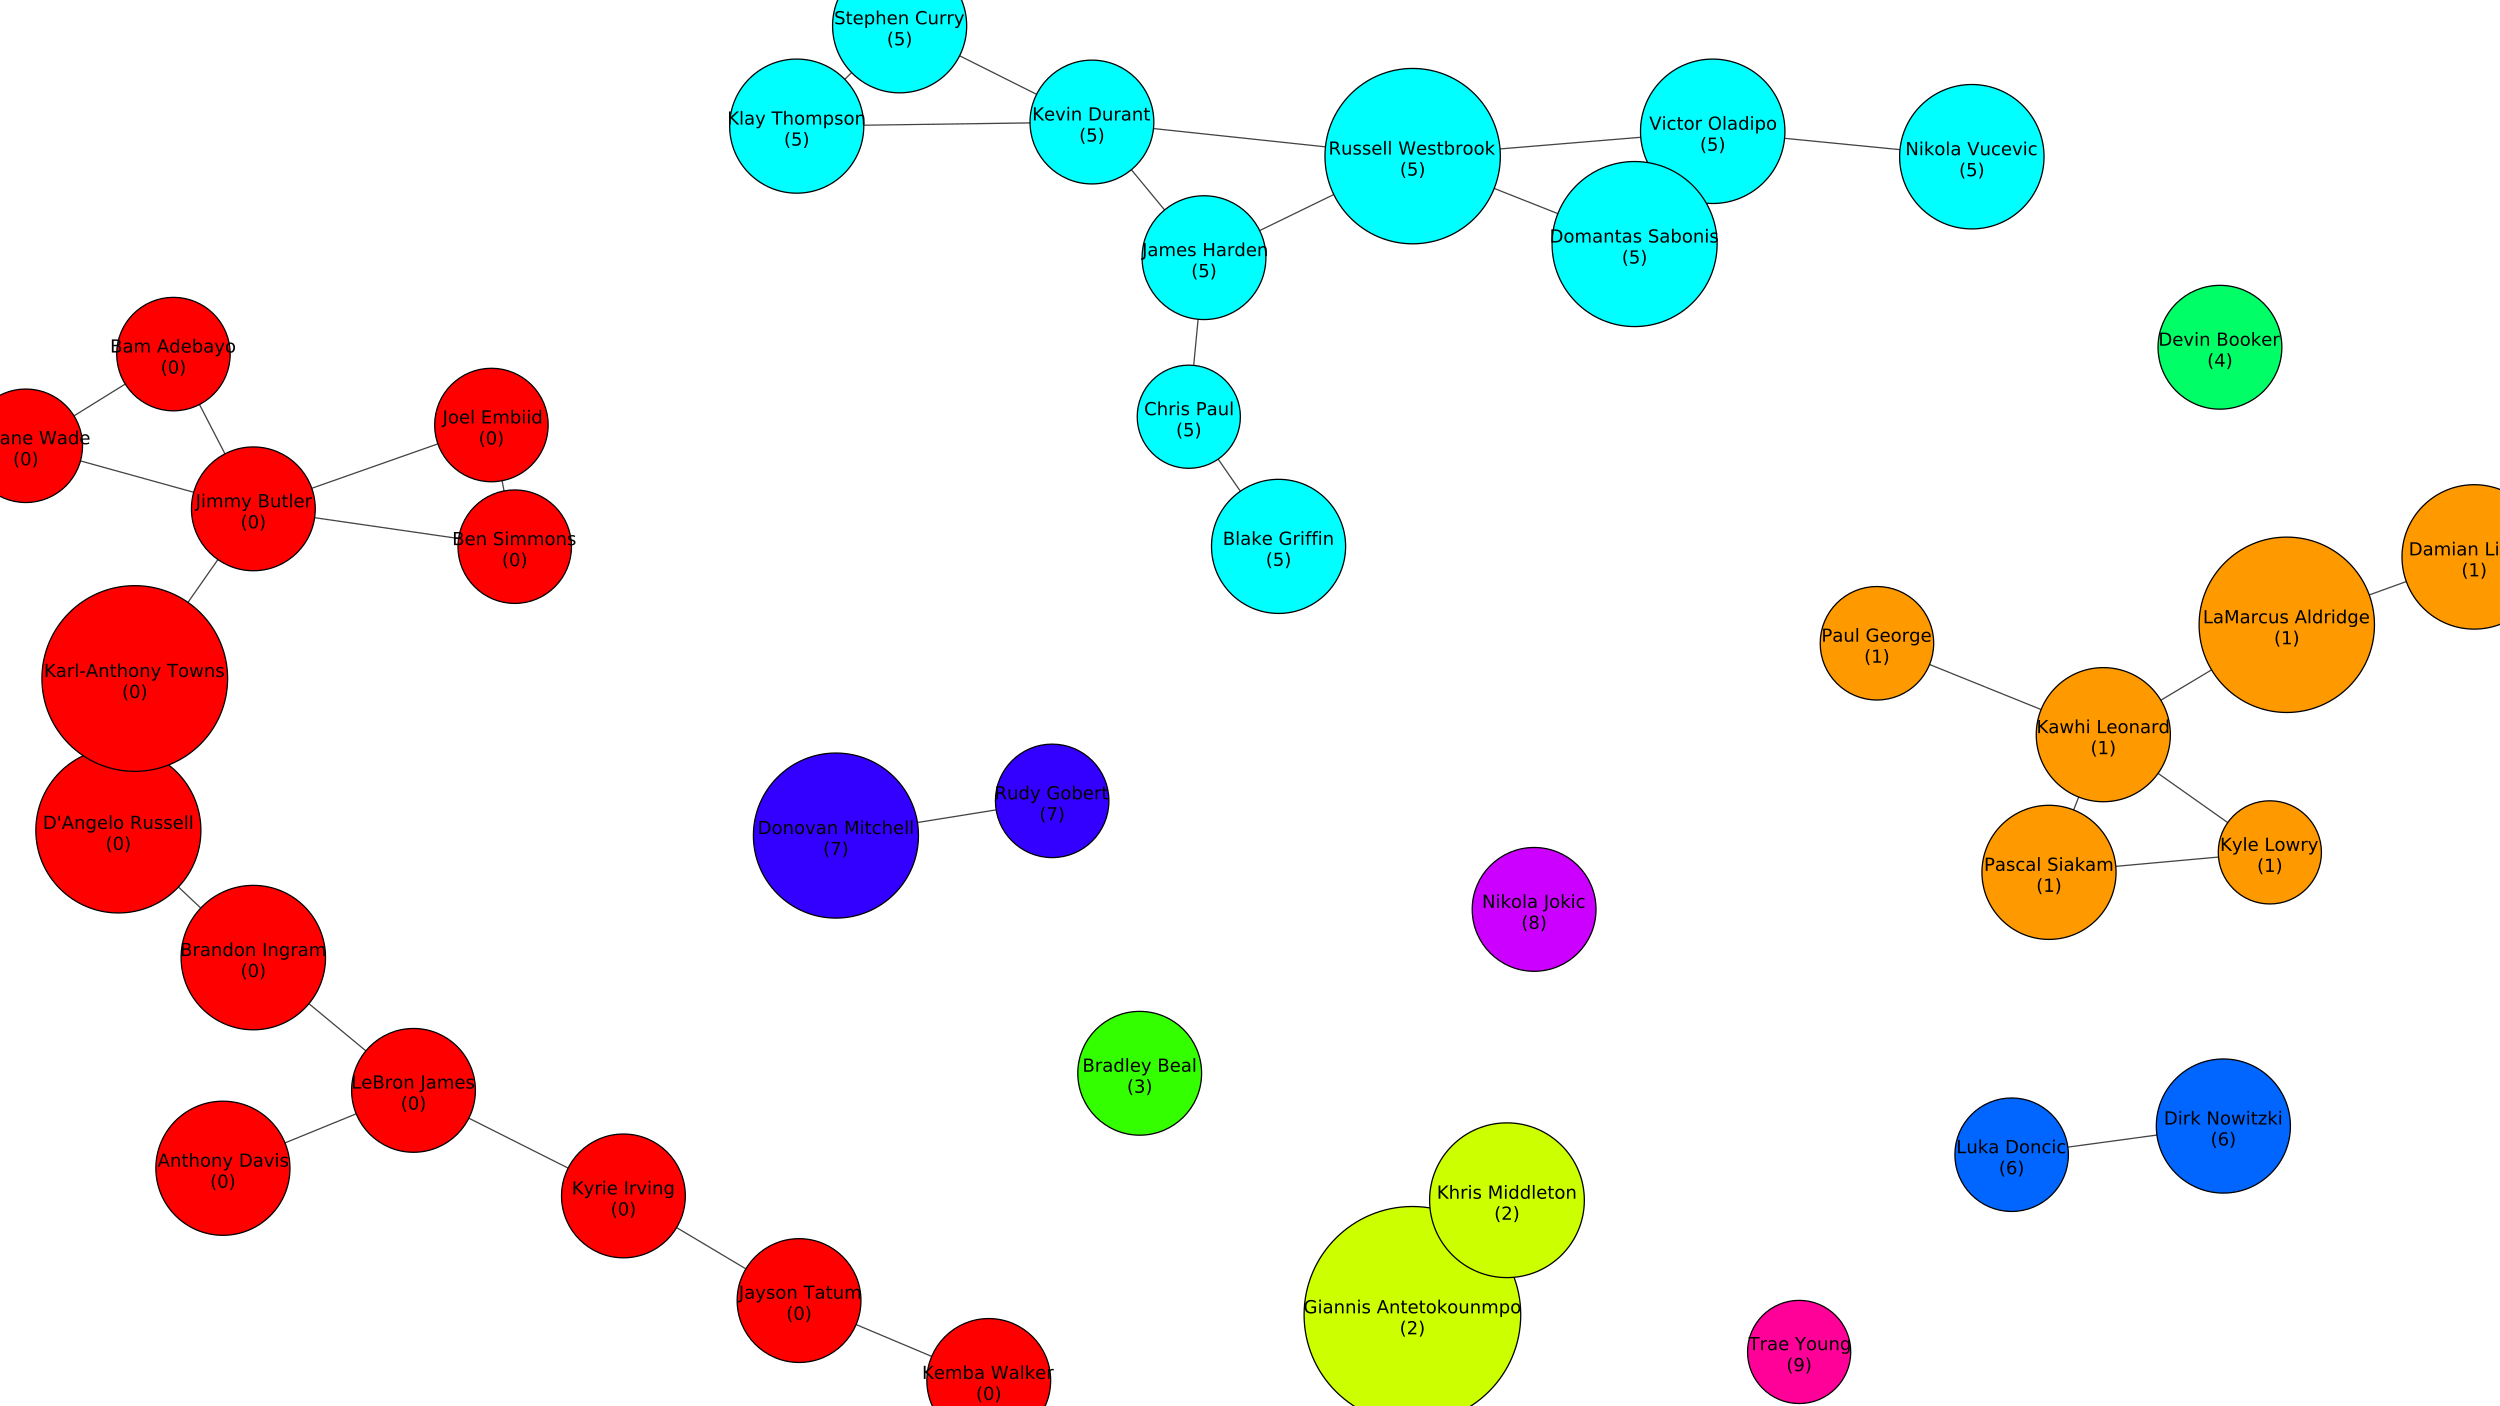 <?xml version="1.0" encoding="UTF-8"?>
<svg xmlns="http://www.w3.org/2000/svg" xmlns:xlink="http://www.w3.org/1999/xlink" width="1938.703pt" height="1090.521pt" viewBox="0 0 1938.703 1090.521" version="1.1">
<rect x="0" y="0" width="1938.703" height="1090.521" fill="#333333" stroke="none"/>
<defs>
<g>
<symbol overflow="visible" id="glyph0-0">
<path style="stroke:none;" d="M 0.703 2.469 L 0.703 -9.875 L 7.703 -9.875 L 7.703 2.469 Z M 1.484 1.703 L 6.922 1.703 L 6.922 -9.078 L 1.484 -9.078 Z M 1.484 1.703 "/>
</symbol>
<symbol overflow="visible" id="glyph0-1">
<path style="stroke:none;" d="M 2.75 -4.875 L 2.75 -1.141 L 4.969 -1.141 C 5.707 -1.141 6.254 -1.289 6.609 -1.594 C 6.973 -1.906 7.156 -2.379 7.156 -3.016 C 7.156 -3.648 6.973 -4.117 6.609 -4.422 C 6.254 -4.723 5.707 -4.875 4.969 -4.875 Z M 2.75 -9.078 L 2.75 -6 L 4.797 -6 C 5.473 -6 5.973 -6.125 6.297 -6.375 C 6.629 -6.625 6.797 -7.008 6.797 -7.531 C 6.797 -8.051 6.629 -8.438 6.297 -8.688 C 5.973 -8.945 5.473 -9.078 4.797 -9.078 Z M 1.375 -10.203 L 4.906 -10.203 C 5.957 -10.203 6.766 -9.984 7.328 -9.547 C 7.898 -9.109 8.188 -8.488 8.188 -7.688 C 8.188 -7.062 8.039 -6.562 7.75 -6.188 C 7.457 -5.82 7.031 -5.594 6.469 -5.5 C 7.145 -5.352 7.672 -5.047 8.047 -4.578 C 8.422 -4.117 8.609 -3.547 8.609 -2.859 C 8.609 -1.941 8.297 -1.234 7.672 -0.734 C 7.055 -0.242 6.176 0 5.031 0 L 1.375 0 Z M 1.375 -10.203 "/>
</symbol>
<symbol overflow="visible" id="glyph0-2">
<path style="stroke:none;" d="M 4.797 -3.844 C 3.785 -3.844 3.082 -3.727 2.688 -3.5 C 2.289 -3.27 2.094 -2.875 2.094 -2.312 C 2.094 -1.863 2.238 -1.508 2.531 -1.25 C 2.832 -0.988 3.234 -0.859 3.734 -0.859 C 4.43 -0.859 4.988 -1.102 5.406 -1.594 C 5.832 -2.094 6.047 -2.75 6.047 -3.562 L 6.047 -3.844 Z M 7.312 -4.375 L 7.312 0 L 6.047 0 L 6.047 -1.156 C 5.766 -0.695 5.406 -0.352 4.969 -0.125 C 4.539 0.094 4.02 0.203 3.406 0.203 C 2.625 0.203 2 -0.016 1.531 -0.453 C 1.07 -0.898 0.844 -1.492 0.844 -2.234 C 0.844 -3.086 1.129 -3.734 1.703 -4.172 C 2.285 -4.609 3.145 -4.828 4.281 -4.828 L 6.047 -4.828 L 6.047 -4.953 C 6.047 -5.535 5.852 -5.984 5.469 -6.297 C 5.094 -6.617 4.562 -6.781 3.875 -6.781 C 3.438 -6.781 3.008 -6.723 2.594 -6.609 C 2.176 -6.504 1.781 -6.348 1.406 -6.141 L 1.406 -7.312 C 1.863 -7.488 2.305 -7.617 2.734 -7.703 C 3.172 -7.797 3.594 -7.844 4 -7.844 C 5.113 -7.844 5.941 -7.555 6.484 -6.984 C 7.035 -6.41 7.312 -5.539 7.312 -4.375 Z M 7.312 -4.375 "/>
</symbol>
<symbol overflow="visible" id="glyph0-3">
<path style="stroke:none;" d="M 7.281 -6.188 C 7.594 -6.75 7.969 -7.164 8.406 -7.438 C 8.844 -7.707 9.359 -7.844 9.953 -7.844 C 10.754 -7.844 11.367 -7.562 11.797 -7 C 12.234 -6.445 12.453 -5.656 12.453 -4.625 L 12.453 0 L 11.188 0 L 11.188 -4.578 C 11.188 -5.316 11.055 -5.863 10.797 -6.219 C 10.535 -6.57 10.141 -6.75 9.609 -6.75 C 8.953 -6.75 8.438 -6.531 8.062 -6.094 C 7.688 -5.664 7.5 -5.078 7.5 -4.328 L 7.5 0 L 6.234 0 L 6.234 -4.578 C 6.234 -5.316 6.102 -5.863 5.844 -6.219 C 5.582 -6.57 5.18 -6.75 4.641 -6.75 C 3.992 -6.75 3.477 -6.531 3.094 -6.094 C 2.719 -5.656 2.531 -5.066 2.531 -4.328 L 2.531 0 L 1.266 0 L 1.266 -7.656 L 2.531 -7.656 L 2.531 -6.469 C 2.82 -6.938 3.164 -7.281 3.562 -7.5 C 3.969 -7.727 4.445 -7.844 5 -7.844 C 5.551 -7.844 6.02 -7.703 6.406 -7.422 C 6.801 -7.141 7.094 -6.727 7.281 -6.188 Z M 7.281 -6.188 "/>
</symbol>
<symbol overflow="visible" id="glyph0-4">
<path style="stroke:none;" d=""/>
</symbol>
<symbol overflow="visible" id="glyph0-5">
<path style="stroke:none;" d="M 4.781 -8.844 L 2.906 -3.766 L 6.672 -3.766 Z M 4 -10.203 L 5.578 -10.203 L 9.469 0 L 8.031 0 L 7.094 -2.625 L 2.5 -2.625 L 1.562 0 L 0.109 0 Z M 4 -10.203 "/>
</symbol>
<symbol overflow="visible" id="glyph0-6">
<path style="stroke:none;" d="M 6.359 -6.5 L 6.359 -10.641 L 7.609 -10.641 L 7.609 0 L 6.359 0 L 6.359 -1.156 C 6.098 -0.695 5.766 -0.352 5.359 -0.125 C 4.953 0.094 4.469 0.203 3.906 0.203 C 2.977 0.203 2.223 -0.164 1.641 -0.906 C 1.055 -1.645 0.766 -2.617 0.766 -3.828 C 0.766 -5.023 1.055 -5.992 1.641 -6.734 C 2.223 -7.473 2.977 -7.844 3.906 -7.844 C 4.469 -7.844 4.953 -7.727 5.359 -7.5 C 5.766 -7.281 6.098 -6.945 6.359 -6.5 Z M 2.078 -3.828 C 2.078 -2.898 2.266 -2.172 2.641 -1.641 C 3.023 -1.117 3.551 -0.859 4.219 -0.859 C 4.875 -0.859 5.395 -1.117 5.781 -1.641 C 6.164 -2.172 6.359 -2.898 6.359 -3.828 C 6.359 -4.742 6.164 -5.461 5.781 -5.984 C 5.395 -6.516 4.875 -6.781 4.219 -6.781 C 3.551 -6.781 3.023 -6.516 2.641 -5.984 C 2.266 -5.461 2.078 -4.742 2.078 -3.828 Z M 2.078 -3.828 "/>
</symbol>
<symbol overflow="visible" id="glyph0-7">
<path style="stroke:none;" d="M 7.875 -4.141 L 7.875 -3.531 L 2.078 -3.531 C 2.141 -2.664 2.398 -2.004 2.859 -1.547 C 3.328 -1.098 3.977 -0.875 4.812 -0.875 C 5.301 -0.875 5.77 -0.93 6.219 -1.047 C 6.676 -1.16 7.129 -1.336 7.578 -1.578 L 7.578 -0.391 C 7.117 -0.203 6.648 -0.055 6.172 0.047 C 5.703 0.148 5.227 0.203 4.75 0.203 C 3.52 0.203 2.547 -0.148 1.828 -0.859 C 1.117 -1.578 0.766 -2.539 0.766 -3.75 C 0.766 -5.008 1.102 -6.004 1.781 -6.734 C 2.457 -7.473 3.375 -7.844 4.531 -7.844 C 5.562 -7.844 6.375 -7.508 6.969 -6.844 C 7.57 -6.188 7.875 -5.285 7.875 -4.141 Z M 6.609 -4.516 C 6.598 -5.203 6.406 -5.75 6.031 -6.156 C 5.656 -6.57 5.16 -6.781 4.547 -6.781 C 3.836 -6.781 3.27 -6.578 2.844 -6.172 C 2.426 -5.773 2.188 -5.219 2.125 -4.5 Z M 6.609 -4.516 "/>
</symbol>
<symbol overflow="visible" id="glyph0-8">
<path style="stroke:none;" d="M 6.812 -3.828 C 6.812 -4.742 6.617 -5.461 6.234 -5.984 C 5.859 -6.516 5.336 -6.781 4.672 -6.781 C 4.004 -6.781 3.477 -6.516 3.094 -5.984 C 2.719 -5.461 2.531 -4.742 2.531 -3.828 C 2.531 -2.898 2.719 -2.172 3.094 -1.641 C 3.477 -1.117 4.004 -0.859 4.672 -0.859 C 5.336 -0.859 5.859 -1.117 6.234 -1.641 C 6.617 -2.172 6.812 -2.898 6.812 -3.828 Z M 2.531 -6.5 C 2.801 -6.945 3.133 -7.281 3.531 -7.5 C 3.938 -7.727 4.422 -7.844 4.984 -7.844 C 5.91 -7.844 6.664 -7.473 7.25 -6.734 C 7.832 -5.992 8.125 -5.023 8.125 -3.828 C 8.125 -2.617 7.832 -1.645 7.25 -0.906 C 6.664 -0.164 5.91 0.203 4.984 0.203 C 4.422 0.203 3.938 0.094 3.531 -0.125 C 3.133 -0.352 2.801 -0.695 2.531 -1.156 L 2.531 0 L 1.266 0 L 1.266 -10.641 L 2.531 -10.641 Z M 2.531 -6.5 "/>
</symbol>
<symbol overflow="visible" id="glyph0-9">
<path style="stroke:none;" d="M 4.5 0.719 C 4.145 1.625 3.797 2.211 3.453 2.484 C 3.117 2.766 2.672 2.906 2.109 2.906 L 1.109 2.906 L 1.109 1.859 L 1.844 1.859 C 2.188 1.859 2.453 1.773 2.641 1.609 C 2.836 1.453 3.051 1.066 3.281 0.453 L 3.516 -0.125 L 0.422 -7.656 L 1.75 -7.656 L 4.141 -1.672 L 6.531 -7.656 L 7.875 -7.656 Z M 4.5 0.719 "/>
</symbol>
<symbol overflow="visible" id="glyph0-10">
<path style="stroke:none;" d="M 4.281 -6.781 C 3.613 -6.781 3.082 -6.516 2.688 -5.984 C 2.289 -5.461 2.094 -4.742 2.094 -3.828 C 2.094 -2.91 2.285 -2.188 2.672 -1.656 C 3.066 -1.133 3.602 -0.875 4.281 -0.875 C 4.957 -0.875 5.488 -1.133 5.875 -1.656 C 6.27 -2.188 6.469 -2.91 6.469 -3.828 C 6.469 -4.734 6.27 -5.453 5.875 -5.984 C 5.488 -6.516 4.957 -6.781 4.281 -6.781 Z M 4.281 -7.844 C 5.375 -7.844 6.234 -7.484 6.859 -6.766 C 7.484 -6.055 7.797 -5.078 7.797 -3.828 C 7.797 -2.566 7.484 -1.578 6.859 -0.859 C 6.234 -0.148 5.375 0.203 4.281 0.203 C 3.188 0.203 2.328 -0.148 1.703 -0.859 C 1.078 -1.578 0.766 -2.566 0.766 -3.828 C 0.766 -5.078 1.078 -6.055 1.703 -6.766 C 2.328 -7.484 3.188 -7.844 4.281 -7.844 Z M 4.281 -7.844 "/>
</symbol>
<symbol overflow="visible" id="glyph0-11">
<path style="stroke:none;" d="M 4.344 -10.625 C 3.727 -9.57 3.27 -8.531 2.969 -7.5 C 2.676 -6.477 2.531 -5.441 2.531 -4.391 C 2.531 -3.336 2.68 -2.297 2.984 -1.266 C 3.285 -0.234 3.738 0.801 4.344 1.844 L 3.25 1.844 C 2.562 0.77 2.047 -0.281 1.703 -1.312 C 1.367 -2.344 1.203 -3.367 1.203 -4.391 C 1.203 -5.41 1.367 -6.438 1.703 -7.469 C 2.047 -8.5 2.562 -9.551 3.25 -10.625 Z M 4.344 -10.625 "/>
</symbol>
<symbol overflow="visible" id="glyph0-12">
<path style="stroke:none;" d="M 4.453 -9.297 C 3.742 -9.297 3.207 -8.945 2.844 -8.25 C 2.488 -7.551 2.312 -6.5 2.312 -5.094 C 2.312 -3.695 2.488 -2.645 2.844 -1.938 C 3.207 -1.238 3.742 -0.891 4.453 -0.891 C 5.172 -0.891 5.707 -1.238 6.062 -1.938 C 6.414 -2.645 6.594 -3.695 6.594 -5.094 C 6.594 -6.5 6.414 -7.551 6.062 -8.25 C 5.707 -8.945 5.172 -9.297 4.453 -9.297 Z M 4.453 -10.391 C 5.598 -10.391 6.473 -9.938 7.078 -9.031 C 7.68 -8.125 7.984 -6.812 7.984 -5.094 C 7.984 -3.375 7.68 -2.062 7.078 -1.156 C 6.473 -0.25 5.598 0.203 4.453 0.203 C 3.305 0.203 2.43 -0.25 1.828 -1.156 C 1.223 -2.062 0.922 -3.375 0.922 -5.094 C 0.922 -6.812 1.223 -8.125 1.828 -9.031 C 2.43 -9.938 3.305 -10.391 4.453 -10.391 Z M 4.453 -10.391 "/>
</symbol>
<symbol overflow="visible" id="glyph0-13">
<path style="stroke:none;" d="M 1.125 -10.625 L 2.219 -10.625 C 2.895 -9.551 3.406 -8.5 3.75 -7.469 C 4.094 -6.438 4.266 -5.41 4.266 -4.391 C 4.266 -3.367 4.094 -2.344 3.75 -1.312 C 3.406 -0.281 2.895 0.77 2.219 1.844 L 1.125 1.844 C 1.727 0.801 2.176 -0.234 2.469 -1.266 C 2.77 -2.297 2.922 -3.336 2.922 -4.391 C 2.922 -5.441 2.77 -6.477 2.469 -7.5 C 2.176 -8.531 1.727 -9.57 1.125 -10.625 Z M 1.125 -10.625 "/>
</symbol>
<symbol overflow="visible" id="glyph0-14">
<path style="stroke:none;" d="M 1.375 -10.203 L 2.75 -10.203 L 2.75 -1.156 L 7.719 -1.156 L 7.719 0 L 1.375 0 Z M 1.375 -10.203 "/>
</symbol>
<symbol overflow="visible" id="glyph0-15">
<path style="stroke:none;" d="M 1.375 -10.203 L 3.438 -10.203 L 6.031 -3.266 L 8.656 -10.203 L 10.719 -10.203 L 10.719 0 L 9.359 0 L 9.359 -8.969 L 6.734 -1.969 L 5.344 -1.969 L 2.719 -8.969 L 2.719 0 L 1.375 0 Z M 1.375 -10.203 "/>
</symbol>
<symbol overflow="visible" id="glyph0-16">
<path style="stroke:none;" d="M 5.75 -6.484 C 5.613 -6.566 5.461 -6.625 5.297 -6.656 C 5.129 -6.695 4.945 -6.719 4.75 -6.719 C 4.031 -6.719 3.477 -6.484 3.094 -6.016 C 2.719 -5.555 2.531 -4.895 2.531 -4.031 L 2.531 0 L 1.266 0 L 1.266 -7.656 L 2.531 -7.656 L 2.531 -6.469 C 2.801 -6.938 3.145 -7.281 3.562 -7.5 C 3.988 -7.727 4.504 -7.844 5.109 -7.844 C 5.203 -7.844 5.301 -7.836 5.406 -7.828 C 5.508 -7.816 5.625 -7.797 5.75 -7.766 Z M 5.75 -6.484 "/>
</symbol>
<symbol overflow="visible" id="glyph0-17">
<path style="stroke:none;" d="M 6.828 -7.359 L 6.828 -6.188 C 6.473 -6.383 6.113 -6.531 5.75 -6.625 C 5.395 -6.727 5.035 -6.781 4.672 -6.781 C 3.859 -6.781 3.223 -6.52 2.766 -6 C 2.316 -5.477 2.094 -4.754 2.094 -3.828 C 2.094 -2.891 2.316 -2.16 2.766 -1.641 C 3.223 -1.129 3.859 -0.875 4.672 -0.875 C 5.035 -0.875 5.395 -0.922 5.75 -1.016 C 6.113 -1.109 6.473 -1.254 6.828 -1.453 L 6.828 -0.297 C 6.473 -0.129 6.109 -0.004 5.734 0.078 C 5.359 0.16 4.961 0.203 4.547 0.203 C 3.391 0.203 2.469 -0.156 1.781 -0.875 C 1.102 -1.602 0.766 -2.586 0.766 -3.828 C 0.766 -5.066 1.109 -6.047 1.797 -6.766 C 2.484 -7.484 3.426 -7.844 4.625 -7.844 C 5.008 -7.844 5.383 -7.801 5.75 -7.719 C 6.125 -7.645 6.484 -7.523 6.828 -7.359 Z M 6.828 -7.359 "/>
</symbol>
<symbol overflow="visible" id="glyph0-18">
<path style="stroke:none;" d="M 1.188 -3.016 L 1.188 -7.656 L 2.453 -7.656 L 2.453 -3.062 C 2.453 -2.344 2.594 -1.801 2.875 -1.438 C 3.156 -1.07 3.578 -0.891 4.141 -0.891 C 4.816 -0.891 5.352 -1.102 5.75 -1.531 C 6.145 -1.969 6.344 -2.562 6.344 -3.312 L 6.344 -7.656 L 7.609 -7.656 L 7.609 0 L 6.344 0 L 6.344 -1.172 C 6.039 -0.711 5.688 -0.367 5.281 -0.141 C 4.875 0.086 4.406 0.203 3.875 0.203 C 3 0.203 2.332 -0.066 1.875 -0.609 C 1.414 -1.16 1.188 -1.961 1.188 -3.016 Z M 4.359 -7.844 Z M 4.359 -7.844 "/>
</symbol>
<symbol overflow="visible" id="glyph0-19">
<path style="stroke:none;" d="M 6.203 -7.438 L 6.203 -6.234 C 5.848 -6.422 5.477 -6.555 5.094 -6.641 C 4.707 -6.734 4.312 -6.781 3.906 -6.781 C 3.281 -6.781 2.812 -6.688 2.5 -6.5 C 2.188 -6.312 2.031 -6.023 2.031 -5.641 C 2.031 -5.348 2.141 -5.117 2.359 -4.953 C 2.586 -4.785 3.039 -4.629 3.719 -4.484 L 4.141 -4.375 C 5.035 -4.188 5.672 -3.914 6.047 -3.562 C 6.422 -3.219 6.609 -2.734 6.609 -2.109 C 6.609 -1.398 6.328 -0.836 5.766 -0.422 C 5.203 -0.004 4.43 0.203 3.453 0.203 C 3.035 0.203 2.602 0.16 2.156 0.078 C 1.719 -0.004 1.254 -0.125 0.766 -0.281 L 0.766 -1.578 C 1.223 -1.336 1.676 -1.156 2.125 -1.031 C 2.582 -0.914 3.031 -0.859 3.469 -0.859 C 4.062 -0.859 4.516 -0.957 4.828 -1.156 C 5.148 -1.363 5.312 -1.648 5.312 -2.016 C 5.312 -2.359 5.195 -2.617 4.969 -2.797 C 4.738 -2.984 4.234 -3.16 3.453 -3.328 L 3.016 -3.438 C 2.242 -3.594 1.68 -3.844 1.328 -4.188 C 0.984 -4.531 0.812 -4.992 0.812 -5.578 C 0.812 -6.305 1.066 -6.863 1.578 -7.25 C 2.086 -7.645 2.812 -7.844 3.75 -7.844 C 4.219 -7.844 4.656 -7.805 5.062 -7.734 C 5.477 -7.672 5.859 -7.57 6.203 -7.438 Z M 6.203 -7.438 "/>
</symbol>
<symbol overflow="visible" id="glyph0-20">
<path style="stroke:none;" d="M 1.312 -10.641 L 2.578 -10.641 L 2.578 0 L 1.312 0 Z M 1.312 -10.641 "/>
</symbol>
<symbol overflow="visible" id="glyph0-21">
<path style="stroke:none;" d="M 1.312 -7.656 L 2.578 -7.656 L 2.578 0 L 1.312 0 Z M 1.312 -10.641 L 2.578 -10.641 L 2.578 -9.047 L 1.312 -9.047 Z M 1.312 -10.641 "/>
</symbol>
<symbol overflow="visible" id="glyph0-22">
<path style="stroke:none;" d="M 6.359 -3.922 C 6.359 -4.828 6.172 -5.531 5.797 -6.031 C 5.422 -6.531 4.895 -6.781 4.219 -6.781 C 3.539 -6.781 3.016 -6.531 2.641 -6.031 C 2.266 -5.531 2.078 -4.828 2.078 -3.922 C 2.078 -3.016 2.266 -2.305 2.641 -1.797 C 3.016 -1.297 3.539 -1.047 4.219 -1.047 C 4.895 -1.047 5.422 -1.297 5.797 -1.797 C 6.172 -2.305 6.359 -3.016 6.359 -3.922 Z M 7.609 -0.953 C 7.609 0.348 7.316 1.316 6.734 1.953 C 6.16 2.586 5.281 2.906 4.094 2.906 C 3.645 2.906 3.223 2.875 2.828 2.812 C 2.441 2.75 2.066 2.648 1.703 2.516 L 1.703 1.281 C 2.066 1.488 2.426 1.641 2.781 1.734 C 3.145 1.828 3.516 1.875 3.891 1.875 C 4.711 1.875 5.328 1.656 5.734 1.219 C 6.148 0.789 6.359 0.145 6.359 -0.719 L 6.359 -1.344 C 6.098 -0.895 5.766 -0.555 5.359 -0.328 C 4.953 -0.109 4.469 0 3.906 0 C 2.969 0 2.207 -0.352 1.625 -1.062 C 1.051 -1.781 0.766 -2.734 0.766 -3.922 C 0.766 -5.098 1.051 -6.047 1.625 -6.766 C 2.207 -7.484 2.969 -7.844 3.906 -7.844 C 4.469 -7.844 4.953 -7.727 5.359 -7.5 C 5.766 -7.281 6.098 -6.945 6.359 -6.5 L 6.359 -7.656 L 7.609 -7.656 Z M 7.609 -0.953 "/>
</symbol>
<symbol overflow="visible" id="glyph0-23">
<path style="stroke:none;" d="M 1.734 -1.156 L 4 -1.156 L 4 -8.953 L 1.531 -8.453 L 1.531 -9.719 L 3.984 -10.203 L 5.359 -10.203 L 5.359 -1.156 L 7.609 -1.156 L 7.609 0 L 1.734 0 Z M 1.734 -1.156 "/>
</symbol>
<symbol overflow="visible" id="glyph0-24">
<path style="stroke:none;" d="M 8.328 -1.453 L 8.328 -4.203 L 6.078 -4.203 L 6.078 -5.328 L 9.703 -5.328 L 9.703 -0.953 C 9.172 -0.578 8.582 -0.289 7.938 -0.094 C 7.289 0.102 6.602 0.203 5.875 0.203 C 4.281 0.203 3.031 -0.258 2.125 -1.188 C 1.227 -2.125 0.781 -3.426 0.781 -5.094 C 0.781 -6.758 1.227 -8.055 2.125 -8.984 C 3.031 -9.922 4.281 -10.391 5.875 -10.391 C 6.539 -10.391 7.172 -10.305 7.766 -10.141 C 8.367 -9.984 8.926 -9.742 9.438 -9.422 L 9.438 -7.953 C 8.926 -8.379 8.383 -8.703 7.812 -8.922 C 7.238 -9.141 6.633 -9.25 6 -9.25 C 4.75 -9.25 3.812 -8.898 3.188 -8.203 C 2.562 -7.516 2.25 -6.477 2.25 -5.094 C 2.25 -3.719 2.562 -2.68 3.188 -1.984 C 3.812 -1.285 4.75 -0.938 6 -0.938 C 6.488 -0.938 6.922 -0.977 7.297 -1.062 C 7.68 -1.145 8.023 -1.273 8.328 -1.453 Z M 8.328 -1.453 "/>
</symbol>
<symbol overflow="visible" id="glyph0-25">
<path style="stroke:none;" d="M 7.688 -4.625 L 7.688 0 L 6.422 0 L 6.422 -4.578 C 6.422 -5.305 6.281 -5.848 6 -6.203 C 5.719 -6.566 5.297 -6.75 4.734 -6.75 C 4.055 -6.75 3.52 -6.531 3.125 -6.094 C 2.727 -5.664 2.531 -5.078 2.531 -4.328 L 2.531 0 L 1.266 0 L 1.266 -7.656 L 2.531 -7.656 L 2.531 -6.469 C 2.832 -6.926 3.188 -7.27 3.594 -7.5 C 4.008 -7.727 4.484 -7.844 5.016 -7.844 C 5.891 -7.844 6.551 -7.566 7 -7.016 C 7.457 -6.473 7.688 -5.676 7.688 -4.625 Z M 7.688 -4.625 "/>
</symbol>
<symbol overflow="visible" id="glyph0-26">
<path style="stroke:none;" d="M 2.562 -9.828 L 2.562 -7.656 L 5.156 -7.656 L 5.156 -6.672 L 2.562 -6.672 L 2.562 -2.516 C 2.562 -1.898 2.645 -1.5 2.812 -1.312 C 2.988 -1.133 3.336 -1.047 3.859 -1.047 L 5.156 -1.047 L 5.156 0 L 3.859 0 C 2.891 0 2.219 -0.18 1.844 -0.547 C 1.477 -0.91 1.297 -1.566 1.297 -2.516 L 1.297 -6.672 L 0.375 -6.672 L 0.375 -7.656 L 1.297 -7.656 L 1.297 -9.828 Z M 2.562 -9.828 "/>
</symbol>
<symbol overflow="visible" id="glyph0-27">
<path style="stroke:none;" d="M 1.266 -10.641 L 2.531 -10.641 L 2.531 -4.359 L 6.297 -7.656 L 7.891 -7.656 L 3.828 -4.078 L 8.062 0 L 6.422 0 L 2.531 -3.734 L 2.531 0 L 1.266 0 Z M 1.266 -10.641 "/>
</symbol>
<symbol overflow="visible" id="glyph0-28">
<path style="stroke:none;" d="M 2.531 -1.156 L 2.531 2.906 L 1.266 2.906 L 1.266 -7.656 L 2.531 -7.656 L 2.531 -6.5 C 2.801 -6.945 3.133 -7.281 3.531 -7.5 C 3.938 -7.727 4.422 -7.844 4.984 -7.844 C 5.91 -7.844 6.664 -7.473 7.25 -6.734 C 7.832 -5.992 8.125 -5.023 8.125 -3.828 C 8.125 -2.617 7.832 -1.645 7.25 -0.906 C 6.664 -0.164 5.91 0.203 4.984 0.203 C 4.422 0.203 3.938 0.094 3.531 -0.125 C 3.133 -0.352 2.801 -0.695 2.531 -1.156 Z M 6.812 -3.828 C 6.812 -4.742 6.617 -5.461 6.234 -5.984 C 5.859 -6.516 5.336 -6.781 4.672 -6.781 C 4.004 -6.781 3.477 -6.516 3.094 -5.984 C 2.719 -5.461 2.531 -4.742 2.531 -3.828 C 2.531 -2.898 2.719 -2.172 3.094 -1.641 C 3.477 -1.117 4.004 -0.859 4.672 -0.859 C 5.336 -0.859 5.859 -1.117 6.234 -1.641 C 6.617 -2.172 6.812 -2.898 6.812 -3.828 Z M 6.812 -3.828 "/>
</symbol>
<symbol overflow="visible" id="glyph0-29">
<path style="stroke:none;" d="M 2.688 -1.156 L 7.5 -1.156 L 7.5 0 L 1.031 0 L 1.031 -1.156 C 1.551 -1.695 2.266 -2.426 3.172 -3.344 C 4.078 -4.258 4.645 -4.848 4.875 -5.109 C 5.312 -5.609 5.617 -6.031 5.797 -6.375 C 5.973 -6.719 6.062 -7.055 6.062 -7.391 C 6.062 -7.93 5.867 -8.375 5.484 -8.719 C 5.109 -9.062 4.613 -9.234 4 -9.234 C 3.57 -9.234 3.117 -9.156 2.641 -9 C 2.16 -8.852 1.645 -8.625 1.094 -8.312 L 1.094 -9.719 C 1.645 -9.938 2.16 -10.102 2.641 -10.219 C 3.129 -10.332 3.578 -10.391 3.984 -10.391 C 5.035 -10.391 5.875 -10.125 6.5 -9.594 C 7.133 -9.07 7.453 -8.367 7.453 -7.484 C 7.453 -7.055 7.375 -6.656 7.219 -6.281 C 7.062 -5.906 6.773 -5.461 6.359 -4.953 C 6.242 -4.828 5.879 -4.445 5.266 -3.812 C 4.66 -3.176 3.801 -2.289 2.688 -1.156 Z M 2.688 -1.156 "/>
</symbol>
<symbol overflow="visible" id="glyph0-30">
<path style="stroke:none;" d="M 5.688 -5.5 C 6.344 -5.363 6.852 -5.07 7.219 -4.625 C 7.594 -4.176 7.781 -3.625 7.781 -2.969 C 7.781 -1.957 7.43 -1.176 6.734 -0.625 C 6.047 -0.07 5.066 0.203 3.797 0.203 C 3.367 0.203 2.926 0.156 2.469 0.062 C 2.02 -0.02 1.551 -0.145 1.062 -0.312 L 1.062 -1.641 C 1.445 -1.422 1.867 -1.254 2.328 -1.141 C 2.785 -1.023 3.258 -0.969 3.75 -0.969 C 4.613 -0.969 5.27 -1.133 5.719 -1.469 C 6.176 -1.812 6.406 -2.312 6.406 -2.969 C 6.406 -3.57 6.191 -4.039 5.766 -4.375 C 5.348 -4.719 4.766 -4.891 4.016 -4.891 L 2.828 -4.891 L 2.828 -6.016 L 4.078 -6.016 C 4.754 -6.016 5.27 -6.148 5.625 -6.422 C 5.988 -6.703 6.172 -7.098 6.172 -7.609 C 6.172 -8.129 5.984 -8.531 5.609 -8.812 C 5.242 -9.094 4.711 -9.234 4.016 -9.234 C 3.641 -9.234 3.234 -9.191 2.797 -9.109 C 2.367 -9.023 1.895 -8.895 1.375 -8.719 L 1.375 -9.953 C 1.895 -10.098 2.383 -10.207 2.844 -10.281 C 3.301 -10.352 3.734 -10.391 4.141 -10.391 C 5.191 -10.391 6.02 -10.148 6.625 -9.672 C 7.238 -9.203 7.547 -8.562 7.547 -7.75 C 7.547 -7.176 7.383 -6.695 7.062 -6.312 C 6.738 -5.926 6.281 -5.656 5.688 -5.5 Z M 5.688 -5.5 "/>
</symbol>
<symbol overflow="visible" id="glyph0-31">
<path style="stroke:none;" d="M 2.75 -9.078 L 2.75 -1.141 L 4.422 -1.141 C 5.828 -1.141 6.859 -1.457 7.516 -2.094 C 8.172 -2.727 8.5 -3.734 8.5 -5.109 C 8.5 -6.484 8.172 -7.488 7.516 -8.125 C 6.859 -8.758 5.828 -9.078 4.422 -9.078 Z M 1.375 -10.203 L 4.219 -10.203 C 6.188 -10.203 7.633 -9.789 8.562 -8.969 C 9.488 -8.145 9.953 -6.859 9.953 -5.109 C 9.953 -3.348 9.488 -2.055 8.562 -1.234 C 7.633 -0.41 6.188 0 4.219 0 L 1.375 0 Z M 1.375 -10.203 "/>
</symbol>
<symbol overflow="visible" id="glyph0-32">
<path style="stroke:none;" d="M 0.422 -7.656 L 1.75 -7.656 L 4.141 -1.234 L 6.531 -7.656 L 7.875 -7.656 L 5 0 L 3.281 0 Z M 0.422 -7.656 "/>
</symbol>
<symbol overflow="visible" id="glyph0-33">
<path style="stroke:none;" d="M 5.297 -9 L 1.812 -3.562 L 5.297 -3.562 Z M 4.922 -10.203 L 6.672 -10.203 L 6.672 -3.562 L 8.125 -3.562 L 8.125 -2.406 L 6.672 -2.406 L 6.672 0 L 5.297 0 L 5.297 -2.406 L 0.688 -2.406 L 0.688 -3.734 Z M 4.922 -10.203 "/>
</symbol>
<symbol overflow="visible" id="glyph0-34">
<path style="stroke:none;" d="M 1.375 -10.203 L 2.75 -10.203 L 2.75 -0.719 C 2.75 0.52 2.516 1.414 2.047 1.969 C 1.586 2.52 0.836 2.797 -0.203 2.797 L -0.719 2.797 L -0.719 1.641 L -0.297 1.641 C 0.316 1.641 0.75 1.469 1 1.125 C 1.25 0.781 1.375 0.164 1.375 -0.719 Z M 1.375 -10.203 "/>
</symbol>
<symbol overflow="visible" id="glyph0-35">
<path style="stroke:none;" d="M 7.5 -9.875 L 7.5 -8.531 C 6.969 -8.781 6.469 -8.961 6 -9.078 C 5.539 -9.203 5.094 -9.266 4.656 -9.266 C 3.906 -9.266 3.328 -9.117 2.922 -8.828 C 2.516 -8.535 2.312 -8.125 2.312 -7.594 C 2.312 -7.133 2.445 -6.789 2.719 -6.562 C 2.988 -6.332 3.504 -6.148 4.266 -6.016 L 5.094 -5.844 C 6.125 -5.645 6.883 -5.297 7.375 -4.797 C 7.863 -4.305 8.109 -3.645 8.109 -2.812 C 8.109 -1.82 7.773 -1.07 7.109 -0.562 C 6.453 -0.051 5.484 0.203 4.203 0.203 C 3.711 0.203 3.195 0.145 2.656 0.031 C 2.113 -0.07 1.551 -0.234 0.969 -0.453 L 0.969 -1.875 C 1.531 -1.562 2.078 -1.32 2.609 -1.156 C 3.148 -1 3.68 -0.922 4.203 -0.922 C 4.984 -0.922 5.586 -1.078 6.016 -1.391 C 6.453 -1.703 6.672 -2.145 6.672 -2.719 C 6.672 -3.219 6.516 -3.609 6.203 -3.891 C 5.898 -4.172 5.395 -4.383 4.688 -4.531 L 3.844 -4.688 C 2.812 -4.895 2.066 -5.219 1.609 -5.656 C 1.148 -6.094 0.922 -6.703 0.922 -7.484 C 0.922 -8.379 1.238 -9.086 1.875 -9.609 C 2.508 -10.129 3.383 -10.391 4.5 -10.391 C 4.977 -10.391 5.469 -10.344 5.969 -10.25 C 6.469 -10.164 6.977 -10.039 7.5 -9.875 Z M 7.5 -9.875 "/>
</symbol>
<symbol overflow="visible" id="glyph0-36">
<path style="stroke:none;" d="M 7.688 -4.625 L 7.688 0 L 6.422 0 L 6.422 -4.578 C 6.422 -5.305 6.281 -5.848 6 -6.203 C 5.719 -6.566 5.297 -6.75 4.734 -6.75 C 4.055 -6.75 3.52 -6.531 3.125 -6.094 C 2.727 -5.664 2.531 -5.078 2.531 -4.328 L 2.531 0 L 1.266 0 L 1.266 -10.641 L 2.531 -10.641 L 2.531 -6.469 C 2.832 -6.926 3.188 -7.27 3.594 -7.5 C 4.008 -7.727 4.484 -7.844 5.016 -7.844 C 5.891 -7.844 6.551 -7.566 7 -7.016 C 7.457 -6.473 7.688 -5.676 7.688 -4.625 Z M 7.688 -4.625 "/>
</symbol>
<symbol overflow="visible" id="glyph0-37">
<path style="stroke:none;" d="M 9.016 -9.422 L 9.016 -7.969 C 8.547 -8.395 8.047 -8.711 7.516 -8.922 C 6.992 -9.141 6.441 -9.25 5.859 -9.25 C 4.691 -9.25 3.797 -8.891 3.172 -8.172 C 2.555 -7.461 2.25 -6.438 2.25 -5.094 C 2.25 -3.75 2.555 -2.719 3.172 -2 C 3.797 -1.289 4.691 -0.938 5.859 -0.938 C 6.441 -0.938 6.992 -1.039 7.516 -1.25 C 8.047 -1.469 8.547 -1.797 9.016 -2.234 L 9.016 -0.781 C 8.535 -0.457 8.023 -0.211 7.484 -0.047 C 6.941 0.117 6.367 0.203 5.766 0.203 C 4.223 0.203 3.004 -0.27 2.109 -1.219 C 1.223 -2.164 0.781 -3.457 0.781 -5.094 C 0.781 -6.727 1.223 -8.02 2.109 -8.969 C 3.004 -9.914 4.223 -10.391 5.766 -10.391 C 6.379 -10.391 6.957 -10.305 7.5 -10.141 C 8.039 -9.984 8.547 -9.742 9.016 -9.422 Z M 9.016 -9.422 "/>
</symbol>
<symbol overflow="visible" id="glyph0-38">
<path style="stroke:none;" d="M 1.516 -10.203 L 6.938 -10.203 L 6.938 -9.047 L 2.781 -9.047 L 2.781 -6.547 C 2.977 -6.609 3.176 -6.656 3.375 -6.688 C 3.57 -6.727 3.773 -6.75 3.984 -6.75 C 5.117 -6.75 6.02 -6.438 6.688 -5.812 C 7.352 -5.188 7.688 -4.344 7.688 -3.281 C 7.688 -2.176 7.344 -1.316 6.656 -0.703 C 5.977 -0.098 5.016 0.203 3.766 0.203 C 3.336 0.203 2.898 0.164 2.453 0.094 C 2.016 0.02 1.555 -0.086 1.078 -0.234 L 1.078 -1.625 C 1.492 -1.406 1.922 -1.238 2.359 -1.125 C 2.797 -1.02 3.254 -0.969 3.734 -0.969 C 4.523 -0.969 5.148 -1.172 5.609 -1.578 C 6.066 -1.992 6.297 -2.562 6.297 -3.281 C 6.297 -3.988 6.066 -4.547 5.609 -4.953 C 5.148 -5.367 4.523 -5.578 3.734 -5.578 C 3.367 -5.578 3 -5.535 2.625 -5.453 C 2.258 -5.379 1.891 -5.254 1.516 -5.078 Z M 1.516 -10.203 "/>
</symbol>
<symbol overflow="visible" id="glyph0-39">
<path style="stroke:none;" d="M 4.625 -5.656 C 4 -5.656 3.504 -5.441 3.141 -5.016 C 2.785 -4.586 2.609 -4.008 2.609 -3.281 C 2.609 -2.539 2.785 -1.957 3.141 -1.531 C 3.504 -1.102 4 -0.891 4.625 -0.891 C 5.238 -0.891 5.727 -1.102 6.094 -1.531 C 6.457 -1.957 6.641 -2.539 6.641 -3.281 C 6.641 -4.008 6.457 -4.586 6.094 -5.016 C 5.727 -5.441 5.238 -5.656 4.625 -5.656 Z M 7.359 -9.984 L 7.359 -8.719 C 7.016 -8.883 6.664 -9.008 6.312 -9.094 C 5.957 -9.188 5.609 -9.234 5.266 -9.234 C 4.348 -9.234 3.648 -8.926 3.172 -8.312 C 2.691 -7.695 2.422 -6.766 2.359 -5.516 C 2.617 -5.91 2.953 -6.211 3.359 -6.422 C 3.766 -6.641 4.211 -6.75 4.703 -6.75 C 5.723 -6.75 6.531 -6.438 7.125 -5.812 C 7.727 -5.188 8.031 -4.344 8.031 -3.281 C 8.031 -2.227 7.719 -1.383 7.094 -0.75 C 6.477 -0.113 5.656 0.203 4.625 0.203 C 3.438 0.203 2.531 -0.25 1.906 -1.156 C 1.289 -2.062 0.984 -3.375 0.984 -5.094 C 0.984 -6.707 1.363 -7.992 2.125 -8.953 C 2.895 -9.91 3.922 -10.391 5.203 -10.391 C 5.555 -10.391 5.906 -10.352 6.25 -10.281 C 6.602 -10.219 6.973 -10.117 7.359 -9.984 Z M 7.359 -9.984 "/>
</symbol>
<symbol overflow="visible" id="glyph0-40">
<path style="stroke:none;" d="M 1.375 -10.203 L 2.75 -10.203 L 2.75 -5.891 L 7.328 -10.203 L 9.109 -10.203 L 4.047 -5.453 L 9.469 0 L 7.656 0 L 2.75 -4.922 L 2.75 0 L 1.375 0 Z M 1.375 -10.203 "/>
</symbol>
<symbol overflow="visible" id="glyph0-41">
<path style="stroke:none;" d="M 1.375 -10.203 L 7.828 -10.203 L 7.828 -9.047 L 2.75 -9.047 L 2.75 -6.016 L 7.609 -6.016 L 7.609 -4.859 L 2.75 -4.859 L 2.75 -1.156 L 7.953 -1.156 L 7.953 0 L 1.375 0 Z M 1.375 -10.203 "/>
</symbol>
<symbol overflow="visible" id="glyph0-42">
<path style="stroke:none;" d="M 2.75 -9.078 L 2.75 -5.234 L 4.484 -5.234 C 5.129 -5.234 5.629 -5.398 5.984 -5.734 C 6.336 -6.066 6.516 -6.539 6.516 -7.156 C 6.516 -7.77 6.336 -8.242 5.984 -8.578 C 5.629 -8.91 5.129 -9.078 4.484 -9.078 Z M 1.375 -10.203 L 4.484 -10.203 C 5.629 -10.203 6.492 -9.941 7.078 -9.422 C 7.672 -8.91 7.969 -8.156 7.969 -7.156 C 7.969 -6.145 7.672 -5.383 7.078 -4.875 C 6.492 -4.363 5.629 -4.109 4.484 -4.109 L 2.75 -4.109 L 2.75 0 L 1.375 0 Z M 1.375 -10.203 "/>
</symbol>
<symbol overflow="visible" id="glyph0-43">
<path style="stroke:none;" d="M 6.219 -4.781 C 6.508 -4.688 6.797 -4.473 7.078 -4.141 C 7.359 -3.816 7.641 -3.367 7.922 -2.797 L 9.328 0 L 7.844 0 L 6.531 -2.625 C 6.195 -3.301 5.867 -3.75 5.547 -3.969 C 5.234 -4.195 4.805 -4.312 4.266 -4.312 L 2.75 -4.312 L 2.75 0 L 1.375 0 L 1.375 -10.203 L 4.484 -10.203 C 5.648 -10.203 6.52 -9.957 7.094 -9.469 C 7.676 -8.988 7.969 -8.254 7.969 -7.266 C 7.969 -6.617 7.816 -6.082 7.516 -5.656 C 7.211 -5.238 6.781 -4.945 6.219 -4.781 Z M 2.75 -9.078 L 2.75 -5.453 L 4.484 -5.453 C 5.148 -5.453 5.656 -5.602 6 -5.906 C 6.344 -6.219 6.516 -6.672 6.516 -7.266 C 6.516 -7.859 6.344 -8.305 6 -8.609 C 5.656 -8.922 5.148 -9.078 4.484 -9.078 Z M 2.75 -9.078 "/>
</symbol>
<symbol overflow="visible" id="glyph0-44">
<path style="stroke:none;" d="M 1.156 -10.203 L 7.719 -10.203 L 7.719 -9.625 L 4 0 L 2.562 0 L 6.047 -9.047 L 1.156 -9.047 Z M 1.156 -10.203 "/>
</symbol>
<symbol overflow="visible" id="glyph0-45">
<path style="stroke:none;" d="M 5.203 -10.641 L 5.203 -9.594 L 4 -9.594 C 3.539 -9.594 3.223 -9.5 3.047 -9.312 C 2.879 -9.133 2.797 -8.805 2.797 -8.328 L 2.797 -7.656 L 4.859 -7.656 L 4.859 -6.672 L 2.797 -6.672 L 2.797 0 L 1.531 0 L 1.531 -6.672 L 0.328 -6.672 L 0.328 -7.656 L 1.531 -7.656 L 1.531 -8.188 C 1.531 -9.039 1.727 -9.66 2.125 -10.047 C 2.52 -10.441 3.145 -10.641 4 -10.641 Z M 5.203 -10.641 "/>
</symbol>
<symbol overflow="visible" id="glyph0-46">
<path style="stroke:none;" d="M 1.375 -10.203 L 2.75 -10.203 L 2.75 -6.016 L 7.766 -6.016 L 7.766 -10.203 L 9.156 -10.203 L 9.156 0 L 7.766 0 L 7.766 -4.859 L 2.75 -4.859 L 2.75 0 L 1.375 0 Z M 1.375 -10.203 "/>
</symbol>
<symbol overflow="visible" id="glyph0-47">
<path style="stroke:none;" d="M 1.375 -10.203 L 2.75 -10.203 L 2.75 0 L 1.375 0 Z M 1.375 -10.203 "/>
</symbol>
<symbol overflow="visible" id="glyph0-48">
<path style="stroke:none;" d="M 1.375 -10.203 L 3.234 -10.203 L 7.766 -1.672 L 7.766 -10.203 L 9.094 -10.203 L 9.094 0 L 7.234 0 L 2.719 -8.531 L 2.719 0 L 1.375 0 Z M 1.375 -10.203 "/>
</symbol>
<symbol overflow="visible" id="glyph0-49">
<path style="stroke:none;" d="M 4.453 -4.844 C 3.797 -4.844 3.281 -4.664 2.906 -4.312 C 2.531 -3.969 2.344 -3.488 2.344 -2.875 C 2.344 -2.258 2.531 -1.773 2.906 -1.422 C 3.281 -1.066 3.797 -0.891 4.453 -0.891 C 5.109 -0.891 5.625 -1.066 6 -1.422 C 6.375 -1.773 6.562 -2.258 6.562 -2.875 C 6.562 -3.488 6.375 -3.969 6 -4.312 C 5.625 -4.664 5.109 -4.844 4.453 -4.844 Z M 3.062 -5.438 C 2.477 -5.582 2.02 -5.859 1.688 -6.266 C 1.352 -6.672 1.188 -7.164 1.188 -7.75 C 1.188 -8.562 1.477 -9.203 2.062 -9.672 C 2.645 -10.148 3.441 -10.391 4.453 -10.391 C 5.461 -10.391 6.258 -10.148 6.844 -9.672 C 7.426 -9.203 7.719 -8.562 7.719 -7.75 C 7.719 -7.164 7.551 -6.672 7.219 -6.266 C 6.883 -5.859 6.426 -5.582 5.844 -5.438 C 6.508 -5.281 7.023 -4.973 7.391 -4.516 C 7.766 -4.066 7.953 -3.52 7.953 -2.875 C 7.953 -1.883 7.648 -1.125 7.047 -0.594 C 6.441 -0.062 5.578 0.203 4.453 0.203 C 3.328 0.203 2.461 -0.062 1.859 -0.594 C 1.254 -1.125 0.953 -1.883 0.953 -2.875 C 0.953 -3.52 1.141 -4.066 1.516 -4.516 C 1.891 -4.973 2.406 -5.281 3.062 -5.438 Z M 2.562 -7.609 C 2.562 -7.086 2.727 -6.676 3.062 -6.375 C 3.395 -6.082 3.859 -5.938 4.453 -5.938 C 5.047 -5.938 5.508 -6.082 5.844 -6.375 C 6.176 -6.676 6.344 -7.086 6.344 -7.609 C 6.344 -8.141 6.176 -8.551 5.844 -8.844 C 5.508 -9.145 5.047 -9.297 4.453 -9.297 C 3.859 -9.297 3.395 -9.145 3.062 -8.844 C 2.727 -8.551 2.562 -8.141 2.562 -7.609 Z M 2.562 -7.609 "/>
</symbol>
<symbol overflow="visible" id="glyph0-50">
<path style="stroke:none;" d="M 0.594 -7.656 L 1.844 -7.656 L 3.422 -1.688 L 4.984 -7.656 L 6.469 -7.656 L 8.047 -1.688 L 9.609 -7.656 L 10.859 -7.656 L 8.859 0 L 7.375 0 L 5.734 -6.281 L 4.078 0 L 2.594 0 Z M 0.594 -7.656 "/>
</symbol>
<symbol overflow="visible" id="glyph0-51">
<path style="stroke:none;" d="M 0.766 -7.656 L 6.75 -7.656 L 6.75 -6.516 L 2.016 -1 L 6.75 -1 L 6.75 0 L 0.609 0 L 0.609 -1.156 L 5.328 -6.656 L 0.766 -6.656 Z M 0.766 -7.656 "/>
</symbol>
<symbol overflow="visible" id="glyph0-52">
<path style="stroke:none;" d="M 4 0 L 0.109 -10.203 L 1.547 -10.203 L 4.781 -1.609 L 8.031 -10.203 L 9.469 -10.203 L 5.578 0 Z M 4 0 "/>
</symbol>
<symbol overflow="visible" id="glyph0-53">
<path style="stroke:none;" d="M 5.516 -9.266 C 4.516 -9.266 3.719 -8.891 3.125 -8.141 C 2.539 -7.398 2.25 -6.383 2.25 -5.094 C 2.25 -3.812 2.539 -2.797 3.125 -2.047 C 3.719 -1.297 4.516 -0.922 5.516 -0.922 C 6.516 -0.922 7.305 -1.297 7.891 -2.047 C 8.484 -2.797 8.781 -3.812 8.781 -5.094 C 8.781 -6.383 8.484 -7.398 7.891 -8.141 C 7.305 -8.891 6.516 -9.266 5.516 -9.266 Z M 5.516 -10.391 C 6.941 -10.391 8.082 -9.91 8.938 -8.953 C 9.801 -7.992 10.234 -6.707 10.234 -5.094 C 10.234 -3.488 9.801 -2.203 8.938 -1.234 C 8.082 -0.273 6.941 0.203 5.516 0.203 C 4.078 0.203 2.926 -0.273 2.062 -1.234 C 1.207 -2.191 0.781 -3.477 0.781 -5.094 C 0.781 -6.707 1.207 -7.992 2.062 -8.953 C 2.926 -9.91 4.078 -10.391 5.516 -10.391 Z M 5.516 -10.391 "/>
</symbol>
<symbol overflow="visible" id="glyph0-54">
<path style="stroke:none;" d="M 2.516 -10.203 L 2.516 -6.406 L 1.344 -6.406 L 1.344 -10.203 Z M 2.516 -10.203 "/>
</symbol>
<symbol overflow="visible" id="glyph0-55">
<path style="stroke:none;" d="M -0.047 -10.203 L 8.594 -10.203 L 8.594 -9.047 L 4.969 -9.047 L 4.969 0 L 3.578 0 L 3.578 -9.047 L -0.047 -9.047 Z M -0.047 -10.203 "/>
</symbol>
<symbol overflow="visible" id="glyph0-56">
<path style="stroke:none;" d="M 0.688 -4.391 L 4.375 -4.391 L 4.375 -3.281 L 0.688 -3.281 Z M 0.688 -4.391 "/>
</symbol>
<symbol overflow="visible" id="glyph0-57">
<path style="stroke:none;" d="M 0.469 -10.203 L 1.859 -10.203 L 4 -1.578 L 6.141 -10.203 L 7.703 -10.203 L 9.844 -1.578 L 11.984 -10.203 L 13.391 -10.203 L 10.828 0 L 9.078 0 L 6.938 -8.859 L 4.766 0 L 3.016 0 Z M 0.469 -10.203 "/>
</symbol>
<symbol overflow="visible" id="glyph0-58">
<path style="stroke:none;" d="M -0.031 -10.203 L 1.453 -10.203 L 4.281 -6.016 L 7.094 -10.203 L 8.578 -10.203 L 4.969 -4.859 L 4.969 0 L 3.578 0 L 3.578 -4.859 Z M -0.031 -10.203 "/>
</symbol>
<symbol overflow="visible" id="glyph0-59">
<path style="stroke:none;" d="M 1.531 -0.219 L 1.531 -1.469 C 1.883 -1.301 2.238 -1.176 2.594 -1.094 C 2.945 -1.008 3.297 -0.969 3.641 -0.969 C 4.547 -0.969 5.238 -1.27 5.719 -1.875 C 6.207 -2.488 6.484 -3.422 6.547 -4.672 C 6.285 -4.285 5.953 -3.984 5.547 -3.766 C 5.141 -3.555 4.691 -3.453 4.203 -3.453 C 3.18 -3.453 2.367 -3.758 1.766 -4.375 C 1.172 -5 0.875 -5.848 0.875 -6.922 C 0.875 -7.961 1.18 -8.801 1.797 -9.438 C 2.422 -10.07 3.25 -10.391 4.281 -10.391 C 5.469 -10.391 6.367 -9.938 6.984 -9.031 C 7.609 -8.125 7.922 -6.812 7.922 -5.094 C 7.922 -3.488 7.539 -2.203 6.781 -1.234 C 6.02 -0.273 4.992 0.203 3.703 0.203 C 3.348 0.203 2.992 0.164 2.641 0.094 C 2.285 0.031 1.914 -0.07 1.531 -0.219 Z M 4.281 -4.547 C 4.906 -4.547 5.395 -4.754 5.75 -5.172 C 6.113 -5.598 6.297 -6.18 6.297 -6.922 C 6.297 -7.648 6.113 -8.227 5.75 -8.656 C 5.395 -9.082 4.906 -9.297 4.281 -9.297 C 3.664 -9.297 3.176 -9.082 2.812 -8.656 C 2.445 -8.227 2.266 -7.648 2.266 -6.922 C 2.266 -6.18 2.445 -5.598 2.812 -5.172 C 3.176 -4.754 3.664 -4.547 4.281 -4.547 Z M 4.281 -4.547 "/>
</symbol>
</g>
</defs>
<g id="surface116">
<path style=" stroke:none;fill-rule:nonzero;fill:rgb(100%,100%,100%);fill-opacity:1;" d="M 0 0 L 1938.703 0 L 1938.703 1090.52 L 0 1090.52 Z M 0 0 "/>
<path style="fill:none;stroke-width:1;stroke-linecap:butt;stroke-linejoin:miter;stroke:rgb(26.667%,26.667%,26.667%);stroke-opacity:1;stroke-miterlimit:10;" d="M 134.5 274.59 L 196.477 394.594 "/>
<path style="fill:none;stroke-width:1;stroke-linecap:butt;stroke-linejoin:miter;stroke:rgb(26.667%,26.667%,26.667%);stroke-opacity:1;stroke-miterlimit:10;" d="M 134.5 274.59 L 20 345.691 "/>
<path style="fill:none;stroke-width:1;stroke-linecap:butt;stroke-linejoin:miter;stroke:rgb(26.667%,26.667%,26.667%);stroke-opacity:1;stroke-miterlimit:10;" d="M 1773.355 484.516 L 1631.074 569.727 "/>
<path style="fill:none;stroke-width:1;stroke-linecap:butt;stroke-linejoin:miter;stroke:rgb(26.667%,26.667%,26.667%);stroke-opacity:1;stroke-miterlimit:10;" d="M 1773.355 484.516 L 1918.703 431.875 "/>
<path style="fill:none;stroke-width:1;stroke-linecap:butt;stroke-linejoin:miter;stroke:rgb(26.667%,26.667%,26.667%);stroke-opacity:1;stroke-miterlimit:10;" d="M 1095.297 1019.621 L 1168.629 930.766 "/>
<path style="fill:none;stroke-width:1;stroke-linecap:butt;stroke-linejoin:miter;stroke:rgb(26.667%,26.667%,26.667%);stroke-opacity:1;stroke-miterlimit:10;" d="M 196.477 394.594 L 381.07 329.59 "/>
<path style="fill:none;stroke-width:1;stroke-linecap:butt;stroke-linejoin:miter;stroke:rgb(26.667%,26.667%,26.667%);stroke-opacity:1;stroke-miterlimit:10;" d="M 196.477 394.594 L 399.16 423.934 "/>
<path style="fill:none;stroke-width:1;stroke-linecap:butt;stroke-linejoin:miter;stroke:rgb(26.667%,26.667%,26.667%);stroke-opacity:1;stroke-miterlimit:10;" d="M 196.477 394.594 L 104.508 526.164 "/>
<path style="fill:none;stroke-width:1;stroke-linecap:butt;stroke-linejoin:miter;stroke:rgb(26.667%,26.667%,26.667%);stroke-opacity:1;stroke-miterlimit:10;" d="M 196.477 394.594 L 20 345.691 "/>
<path style="fill:none;stroke-width:1;stroke-linecap:butt;stroke-linejoin:miter;stroke:rgb(26.667%,26.667%,26.667%);stroke-opacity:1;stroke-miterlimit:10;" d="M 697.645 20 L 846.777 94.637 "/>
<path style="fill:none;stroke-width:1;stroke-linecap:butt;stroke-linejoin:miter;stroke:rgb(26.667%,26.667%,26.667%);stroke-opacity:1;stroke-miterlimit:10;" d="M 697.645 20 L 617.848 97.812 "/>
<path style="fill:none;stroke-width:1;stroke-linecap:butt;stroke-linejoin:miter;stroke:rgb(26.667%,26.667%,26.667%);stroke-opacity:1;stroke-miterlimit:10;" d="M 172.859 905.957 L 320.676 845.57 "/>
<path style="fill:none;stroke-width:1;stroke-linecap:butt;stroke-linejoin:miter;stroke:rgb(26.667%,26.667%,26.667%);stroke-opacity:1;stroke-miterlimit:10;" d="M 1559.98 895.461 L 1724.18 873.215 "/>
<path style="fill:none;stroke-width:1;stroke-linecap:butt;stroke-linejoin:miter;stroke:rgb(26.667%,26.667%,26.667%);stroke-opacity:1;stroke-miterlimit:10;" d="M 846.777 94.637 L 933.676 199.809 "/>
<path style="fill:none;stroke-width:1;stroke-linecap:butt;stroke-linejoin:miter;stroke:rgb(26.667%,26.667%,26.667%);stroke-opacity:1;stroke-miterlimit:10;" d="M 846.777 94.637 L 617.848 97.812 "/>
<path style="fill:none;stroke-width:1;stroke-linecap:butt;stroke-linejoin:miter;stroke:rgb(26.667%,26.667%,26.667%);stroke-opacity:1;stroke-miterlimit:10;" d="M 846.777 94.637 L 1095.488 121.078 "/>
<path style="fill:none;stroke-width:1;stroke-linecap:butt;stroke-linejoin:miter;stroke:rgb(26.667%,26.667%,26.667%);stroke-opacity:1;stroke-miterlimit:10;" d="M 381.07 329.59 L 399.16 423.934 "/>
<path style="fill:none;stroke-width:1;stroke-linecap:butt;stroke-linejoin:miter;stroke:rgb(26.667%,26.667%,26.667%);stroke-opacity:1;stroke-miterlimit:10;" d="M 1455.535 498.836 L 1631.074 569.727 "/>
<path style="fill:none;stroke-width:1;stroke-linecap:butt;stroke-linejoin:miter;stroke:rgb(26.667%,26.667%,26.667%);stroke-opacity:1;stroke-miterlimit:10;" d="M 815.926 621.055 L 648.246 647.969 "/>
<path style="fill:none;stroke-width:1;stroke-linecap:butt;stroke-linejoin:miter;stroke:rgb(26.667%,26.667%,26.667%);stroke-opacity:1;stroke-miterlimit:10;" d="M 991.504 423.711 L 921.891 323.168 "/>
<path style="fill:none;stroke-width:1;stroke-linecap:butt;stroke-linejoin:miter;stroke:rgb(26.667%,26.667%,26.667%);stroke-opacity:1;stroke-miterlimit:10;" d="M 933.676 199.809 L 921.891 323.168 "/>
<path style="fill:none;stroke-width:1;stroke-linecap:butt;stroke-linejoin:miter;stroke:rgb(26.667%,26.667%,26.667%);stroke-opacity:1;stroke-miterlimit:10;" d="M 933.676 199.809 L 1095.488 121.078 "/>
<path style="fill:none;stroke-width:1;stroke-linecap:butt;stroke-linejoin:miter;stroke:rgb(26.667%,26.667%,26.667%);stroke-opacity:1;stroke-miterlimit:10;" d="M 196.441 742.59 L 320.676 845.57 "/>
<path style="fill:none;stroke-width:1;stroke-linecap:butt;stroke-linejoin:miter;stroke:rgb(26.667%,26.667%,26.667%);stroke-opacity:1;stroke-miterlimit:10;" d="M 196.441 742.59 L 91.793 643.984 "/>
<path style="fill:none;stroke-width:1;stroke-linecap:butt;stroke-linejoin:miter;stroke:rgb(26.667%,26.667%,26.667%);stroke-opacity:1;stroke-miterlimit:10;" d="M 483.457 927.418 L 320.676 845.57 "/>
<path style="fill:none;stroke-width:1;stroke-linecap:butt;stroke-linejoin:miter;stroke:rgb(26.667%,26.667%,26.667%);stroke-opacity:1;stroke-miterlimit:10;" d="M 483.457 927.418 L 619.648 1008.559 "/>
<path style="fill:none;stroke-width:1;stroke-linecap:butt;stroke-linejoin:miter;stroke:rgb(26.667%,26.667%,26.667%);stroke-opacity:1;stroke-miterlimit:10;" d="M 1631.074 569.727 L 1760.223 661.004 "/>
<path style="fill:none;stroke-width:1;stroke-linecap:butt;stroke-linejoin:miter;stroke:rgb(26.667%,26.667%,26.667%);stroke-opacity:1;stroke-miterlimit:10;" d="M 1631.074 569.727 L 1588.961 676.496 "/>
<path style="fill:none;stroke-width:1;stroke-linecap:butt;stroke-linejoin:miter;stroke:rgb(26.667%,26.667%,26.667%);stroke-opacity:1;stroke-miterlimit:10;" d="M 1760.223 661.004 L 1588.961 676.496 "/>
<path style="fill:none;stroke-width:1;stroke-linecap:butt;stroke-linejoin:miter;stroke:rgb(26.667%,26.667%,26.667%);stroke-opacity:1;stroke-miterlimit:10;" d="M 1328.176 101.816 L 1267.594 189.254 "/>
<path style="fill:none;stroke-width:1;stroke-linecap:butt;stroke-linejoin:miter;stroke:rgb(26.667%,26.667%,26.667%);stroke-opacity:1;stroke-miterlimit:10;" d="M 1328.176 101.816 L 1529.117 121.531 "/>
<path style="fill:none;stroke-width:1;stroke-linecap:butt;stroke-linejoin:miter;stroke:rgb(26.667%,26.667%,26.667%);stroke-opacity:1;stroke-miterlimit:10;" d="M 1328.176 101.816 L 1095.488 121.078 "/>
<path style="fill:none;stroke-width:1;stroke-linecap:butt;stroke-linejoin:miter;stroke:rgb(26.667%,26.667%,26.667%);stroke-opacity:1;stroke-miterlimit:10;" d="M 91.793 643.984 L 104.508 526.164 "/>
<path style="fill:none;stroke-width:1;stroke-linecap:butt;stroke-linejoin:miter;stroke:rgb(26.667%,26.667%,26.667%);stroke-opacity:1;stroke-miterlimit:10;" d="M 1267.594 189.254 L 1095.488 121.078 "/>
<path style="fill:none;stroke-width:1;stroke-linecap:butt;stroke-linejoin:miter;stroke:rgb(26.667%,26.667%,26.667%);stroke-opacity:1;stroke-miterlimit:10;" d="M 619.648 1008.559 L 766.762 1070.52 "/>
<path style="fill-rule:nonzero;fill:rgb(100%,0%,0%);fill-opacity:1;stroke-width:1;stroke-linecap:butt;stroke-linejoin:miter;stroke:rgb(0%,0%,0%);stroke-opacity:1;stroke-miterlimit:10;" d="M 178.5 274.59 C 178.5 298.891 158.801 318.59 134.5 318.59 C 110.199 318.59 90.5 298.891 90.5 274.59 C 90.5 250.289 110.199 230.59 134.5 230.59 C 158.801 230.59 178.5 250.289 178.5 274.59 "/>
<path style="fill-rule:nonzero;fill:rgb(100%,60%,0%);fill-opacity:1;stroke-width:1;stroke-linecap:butt;stroke-linejoin:miter;stroke:rgb(0%,0%,0%);stroke-opacity:1;stroke-miterlimit:10;" d="M 1841.355 484.516 C 1841.355 522.07 1810.91 552.516 1773.355 552.516 C 1735.801 552.516 1705.355 522.07 1705.355 484.516 C 1705.355 446.957 1735.801 416.516 1773.355 416.516 C 1810.91 416.516 1841.355 446.957 1841.355 484.516 "/>
<path style="fill-rule:nonzero;fill:rgb(80%,100%,0%);fill-opacity:1;stroke-width:1;stroke-linecap:butt;stroke-linejoin:miter;stroke:rgb(0%,0%,0%);stroke-opacity:1;stroke-miterlimit:10;" d="M 1179.297 1019.621 C 1179.297 1066.016 1141.691 1103.621 1095.297 1103.621 C 1048.906 1103.621 1011.297 1066.016 1011.297 1019.621 C 1011.297 973.23 1048.906 935.621 1095.297 935.621 C 1141.691 935.621 1179.297 973.23 1179.297 1019.621 "/>
<path style="fill-rule:nonzero;fill:rgb(20%,100%,0%);fill-opacity:1;stroke-width:1;stroke-linecap:butt;stroke-linejoin:miter;stroke:rgb(0%,0%,0%);stroke-opacity:1;stroke-miterlimit:10;" d="M 931.816 832.312 C 931.816 858.824 910.328 880.312 883.816 880.312 C 857.309 880.312 835.816 858.824 835.816 832.312 C 835.816 805.805 857.309 784.312 883.816 784.312 C 910.328 784.312 931.816 805.805 931.816 832.312 "/>
<path style="fill-rule:nonzero;fill:rgb(0%,100%,40%);fill-opacity:1;stroke-width:1;stroke-linecap:butt;stroke-linejoin:miter;stroke:rgb(0%,0%,0%);stroke-opacity:1;stroke-miterlimit:10;" d="M 1769.531 269.289 C 1769.531 295.801 1748.043 317.289 1721.531 317.289 C 1695.023 317.289 1673.531 295.801 1673.531 269.289 C 1673.531 242.781 1695.023 221.289 1721.531 221.289 C 1748.043 221.289 1769.531 242.781 1769.531 269.289 "/>
<path style="fill-rule:nonzero;fill:rgb(100%,0%,0%);fill-opacity:1;stroke-width:1;stroke-linecap:butt;stroke-linejoin:miter;stroke:rgb(0%,0%,0%);stroke-opacity:1;stroke-miterlimit:10;" d="M 244.477 394.594 C 244.477 421.105 222.984 442.594 196.477 442.594 C 169.965 442.594 148.477 421.105 148.477 394.594 C 148.477 368.086 169.965 346.594 196.477 346.594 C 222.984 346.594 244.477 368.086 244.477 394.594 "/>
<path style="fill-rule:nonzero;fill:rgb(0%,100%,100%);fill-opacity:1;stroke-width:1;stroke-linecap:butt;stroke-linejoin:miter;stroke:rgb(0%,0%,0%);stroke-opacity:1;stroke-miterlimit:10;" d="M 749.645 20 C 749.645 48.719 726.363 72 697.645 72 C 668.926 72 645.645 48.719 645.645 20 C 645.645 -8.719 668.926 -32 697.645 -32 C 726.363 -32 749.645 -8.719 749.645 20 "/>
<path style="fill-rule:nonzero;fill:rgb(100%,0%,0%);fill-opacity:1;stroke-width:1;stroke-linecap:butt;stroke-linejoin:miter;stroke:rgb(0%,0%,0%);stroke-opacity:1;stroke-miterlimit:10;" d="M 224.859 905.957 C 224.859 934.676 201.578 957.957 172.859 957.957 C 144.141 957.957 120.859 934.676 120.859 905.957 C 120.859 877.238 144.141 853.957 172.859 853.957 C 201.578 853.957 224.859 877.238 224.859 905.957 "/>
<path style="fill-rule:nonzero;fill:rgb(0%,40%,100%);fill-opacity:1;stroke-width:1;stroke-linecap:butt;stroke-linejoin:miter;stroke:rgb(0%,0%,0%);stroke-opacity:1;stroke-miterlimit:10;" d="M 1603.98 895.461 C 1603.98 919.762 1584.281 939.461 1559.98 939.461 C 1535.68 939.461 1515.98 919.762 1515.98 895.461 C 1515.98 871.16 1535.68 851.461 1559.98 851.461 C 1584.281 851.461 1603.98 871.16 1603.98 895.461 "/>
<path style="fill-rule:nonzero;fill:rgb(0%,100%,100%);fill-opacity:1;stroke-width:1;stroke-linecap:butt;stroke-linejoin:miter;stroke:rgb(0%,0%,0%);stroke-opacity:1;stroke-miterlimit:10;" d="M 894.777 94.637 C 894.777 121.145 873.285 142.637 846.777 142.637 C 820.266 142.637 798.777 121.145 798.777 94.637 C 798.777 68.125 820.266 46.637 846.777 46.637 C 873.285 46.637 894.777 68.125 894.777 94.637 "/>
<path style="fill-rule:nonzero;fill:rgb(100%,0%,0%);fill-opacity:1;stroke-width:1;stroke-linecap:butt;stroke-linejoin:miter;stroke:rgb(0%,0%,0%);stroke-opacity:1;stroke-miterlimit:10;" d="M 425.07 329.59 C 425.07 353.891 405.371 373.59 381.07 373.59 C 356.77 373.59 337.07 353.891 337.07 329.59 C 337.07 305.289 356.77 285.59 381.07 285.59 C 405.371 285.59 425.07 305.289 425.07 329.59 "/>
<path style="fill-rule:nonzero;fill:rgb(100%,60%,0%);fill-opacity:1;stroke-width:1;stroke-linecap:butt;stroke-linejoin:miter;stroke:rgb(0%,0%,0%);stroke-opacity:1;stroke-miterlimit:10;" d="M 1499.535 498.836 C 1499.535 523.137 1479.836 542.836 1455.535 542.836 C 1431.234 542.836 1411.535 523.137 1411.535 498.836 C 1411.535 474.535 1431.234 454.836 1455.535 454.836 C 1479.836 454.836 1499.535 474.535 1499.535 498.836 "/>
<path style="fill-rule:nonzero;fill:rgb(20%,0%,100%);fill-opacity:1;stroke-width:1;stroke-linecap:butt;stroke-linejoin:miter;stroke:rgb(0%,0%,0%);stroke-opacity:1;stroke-miterlimit:10;" d="M 859.926 621.055 C 859.926 645.355 840.227 665.055 815.926 665.055 C 791.625 665.055 771.926 645.355 771.926 621.055 C 771.926 596.754 791.625 577.055 815.926 577.055 C 840.227 577.055 859.926 596.754 859.926 621.055 "/>
<path style="fill-rule:nonzero;fill:rgb(0%,100%,100%);fill-opacity:1;stroke-width:1;stroke-linecap:butt;stroke-linejoin:miter;stroke:rgb(0%,0%,0%);stroke-opacity:1;stroke-miterlimit:10;" d="M 1043.504 423.711 C 1043.504 452.43 1020.223 475.711 991.504 475.711 C 962.785 475.711 939.504 452.43 939.504 423.711 C 939.504 394.992 962.785 371.711 991.504 371.711 C 1020.223 371.711 1043.504 394.992 1043.504 423.711 "/>
<path style="fill-rule:nonzero;fill:rgb(0%,100%,100%);fill-opacity:1;stroke-width:1;stroke-linecap:butt;stroke-linejoin:miter;stroke:rgb(0%,0%,0%);stroke-opacity:1;stroke-miterlimit:10;" d="M 981.676 199.809 C 981.676 226.32 960.188 247.809 933.676 247.809 C 907.168 247.809 885.676 226.32 885.676 199.809 C 885.676 173.301 907.168 151.809 933.676 151.809 C 960.188 151.809 981.676 173.301 981.676 199.809 "/>
<path style="fill-rule:nonzero;fill:rgb(100%,0%,0%);fill-opacity:1;stroke-width:1;stroke-linecap:butt;stroke-linejoin:miter;stroke:rgb(0%,0%,0%);stroke-opacity:1;stroke-miterlimit:10;" d="M 252.441 742.59 C 252.441 773.52 227.371 798.59 196.441 798.59 C 165.516 798.59 140.441 773.52 140.441 742.59 C 140.441 711.66 165.516 686.59 196.441 686.59 C 227.371 686.59 252.441 711.66 252.441 742.59 "/>
<path style="fill-rule:nonzero;fill:rgb(100%,0%,0%);fill-opacity:1;stroke-width:1;stroke-linecap:butt;stroke-linejoin:miter;stroke:rgb(0%,0%,0%);stroke-opacity:1;stroke-miterlimit:10;" d="M 531.457 927.418 C 531.457 953.93 509.969 975.418 483.457 975.418 C 456.949 975.418 435.457 953.93 435.457 927.418 C 435.457 900.91 456.949 879.418 483.457 879.418 C 509.969 879.418 531.457 900.91 531.457 927.418 "/>
<path style="fill-rule:nonzero;fill:rgb(100%,0%,0%);fill-opacity:1;stroke-width:1;stroke-linecap:butt;stroke-linejoin:miter;stroke:rgb(0%,0%,0%);stroke-opacity:1;stroke-miterlimit:10;" d="M 368.676 845.57 C 368.676 872.078 347.188 893.57 320.676 893.57 C 294.168 893.57 272.676 872.078 272.676 845.57 C 272.676 819.059 294.168 797.57 320.676 797.57 C 347.188 797.57 368.676 819.059 368.676 845.57 "/>
<path style="fill-rule:nonzero;fill:rgb(80%,0%,100%);fill-opacity:1;stroke-width:1;stroke-linecap:butt;stroke-linejoin:miter;stroke:rgb(0%,0%,0%);stroke-opacity:1;stroke-miterlimit:10;" d="M 1237.676 705.215 C 1237.676 731.727 1216.184 753.215 1189.676 753.215 C 1163.164 753.215 1141.676 731.727 1141.676 705.215 C 1141.676 678.707 1163.164 657.215 1189.676 657.215 C 1216.184 657.215 1237.676 678.707 1237.676 705.215 "/>
<path style="fill-rule:nonzero;fill:rgb(100%,60%,0%);fill-opacity:1;stroke-width:1;stroke-linecap:butt;stroke-linejoin:miter;stroke:rgb(0%,0%,0%);stroke-opacity:1;stroke-miterlimit:10;" d="M 1683.074 569.727 C 1683.074 598.445 1659.793 621.727 1631.074 621.727 C 1602.355 621.727 1579.074 598.445 1579.074 569.727 C 1579.074 541.008 1602.355 517.727 1631.074 517.727 C 1659.793 517.727 1683.074 541.008 1683.074 569.727 "/>
<path style="fill-rule:nonzero;fill:rgb(100%,60%,0%);fill-opacity:1;stroke-width:1;stroke-linecap:butt;stroke-linejoin:miter;stroke:rgb(0%,0%,0%);stroke-opacity:1;stroke-miterlimit:10;" d="M 1974.703 431.875 C 1974.703 462.805 1949.633 487.875 1918.703 487.875 C 1887.777 487.875 1862.703 462.805 1862.703 431.875 C 1862.703 400.949 1887.777 375.875 1918.703 375.875 C 1949.633 375.875 1974.703 400.949 1974.703 431.875 "/>
<path style="fill-rule:nonzero;fill:rgb(100%,60%,0%);fill-opacity:1;stroke-width:1;stroke-linecap:butt;stroke-linejoin:miter;stroke:rgb(0%,0%,0%);stroke-opacity:1;stroke-miterlimit:10;" d="M 1800.223 661.004 C 1800.223 683.094 1782.312 701.004 1760.223 701.004 C 1738.129 701.004 1720.223 683.094 1720.223 661.004 C 1720.223 638.91 1738.129 621.004 1760.223 621.004 C 1782.312 621.004 1800.223 638.91 1800.223 661.004 "/>
<path style="fill-rule:nonzero;fill:rgb(80%,100%,0%);fill-opacity:1;stroke-width:1;stroke-linecap:butt;stroke-linejoin:miter;stroke:rgb(0%,0%,0%);stroke-opacity:1;stroke-miterlimit:10;" d="M 1228.629 930.766 C 1228.629 963.902 1201.766 990.766 1168.629 990.766 C 1135.492 990.766 1108.629 963.902 1108.629 930.766 C 1108.629 897.629 1135.492 870.766 1168.629 870.766 C 1201.766 870.766 1228.629 897.629 1228.629 930.766 "/>
<path style="fill-rule:nonzero;fill:rgb(20%,0%,100%);fill-opacity:1;stroke-width:1;stroke-linecap:butt;stroke-linejoin:miter;stroke:rgb(0%,0%,0%);stroke-opacity:1;stroke-miterlimit:10;" d="M 712.246 647.969 C 712.246 683.316 683.59 711.969 648.246 711.969 C 612.898 711.969 584.246 683.316 584.246 647.969 C 584.246 612.625 612.898 583.969 648.246 583.969 C 683.59 583.969 712.246 612.625 712.246 647.969 "/>
<path style="fill-rule:nonzero;fill:rgb(0%,40%,100%);fill-opacity:1;stroke-width:1;stroke-linecap:butt;stroke-linejoin:miter;stroke:rgb(0%,0%,0%);stroke-opacity:1;stroke-miterlimit:10;" d="M 1776.18 873.215 C 1776.18 901.934 1752.902 925.215 1724.18 925.215 C 1695.461 925.215 1672.18 901.934 1672.18 873.215 C 1672.18 844.496 1695.461 821.215 1724.18 821.215 C 1752.902 821.215 1776.18 844.496 1776.18 873.215 "/>
<path style="fill-rule:nonzero;fill:rgb(0%,100%,100%);fill-opacity:1;stroke-width:1;stroke-linecap:butt;stroke-linejoin:miter;stroke:rgb(0%,0%,0%);stroke-opacity:1;stroke-miterlimit:10;" d="M 1384.176 101.816 C 1384.176 132.742 1359.105 157.816 1328.176 157.816 C 1297.246 157.816 1272.176 132.742 1272.176 101.816 C 1272.176 70.887 1297.246 45.816 1328.176 45.816 C 1359.105 45.816 1384.176 70.887 1384.176 101.816 "/>
<path style="fill-rule:nonzero;fill:rgb(0%,100%,100%);fill-opacity:1;stroke-width:1;stroke-linecap:butt;stroke-linejoin:miter;stroke:rgb(0%,0%,0%);stroke-opacity:1;stroke-miterlimit:10;" d="M 961.891 323.168 C 961.891 345.258 943.98 363.168 921.891 363.168 C 899.801 363.168 881.891 345.258 881.891 323.168 C 881.891 301.074 899.801 283.168 921.891 283.168 C 943.98 283.168 961.891 301.074 961.891 323.168 "/>
<path style="fill-rule:nonzero;fill:rgb(100%,0%,0%);fill-opacity:1;stroke-width:1;stroke-linecap:butt;stroke-linejoin:miter;stroke:rgb(0%,0%,0%);stroke-opacity:1;stroke-miterlimit:10;" d="M 155.793 643.984 C 155.793 679.332 127.137 707.984 91.793 707.984 C 56.445 707.984 27.793 679.332 27.793 643.984 C 27.793 608.637 56.445 579.984 91.793 579.984 C 127.137 579.984 155.793 608.637 155.793 643.984 "/>
<path style="fill-rule:nonzero;fill:rgb(0%,100%,100%);fill-opacity:1;stroke-width:1;stroke-linecap:butt;stroke-linejoin:miter;stroke:rgb(0%,0%,0%);stroke-opacity:1;stroke-miterlimit:10;" d="M 1331.594 189.254 C 1331.594 224.602 1302.938 253.254 1267.594 253.254 C 1232.246 253.254 1203.594 224.602 1203.594 189.254 C 1203.594 153.91 1232.246 125.254 1267.594 125.254 C 1302.938 125.254 1331.594 153.91 1331.594 189.254 "/>
<path style="fill-rule:nonzero;fill:rgb(100%,60%,0%);fill-opacity:1;stroke-width:1;stroke-linecap:butt;stroke-linejoin:miter;stroke:rgb(0%,0%,0%);stroke-opacity:1;stroke-miterlimit:10;" d="M 1640.961 676.496 C 1640.961 705.215 1617.68 728.496 1588.961 728.496 C 1560.242 728.496 1536.961 705.215 1536.961 676.496 C 1536.961 647.777 1560.242 624.496 1588.961 624.496 C 1617.68 624.496 1640.961 647.777 1640.961 676.496 "/>
<path style="fill-rule:nonzero;fill:rgb(100%,0%,0%);fill-opacity:1;stroke-width:1;stroke-linecap:butt;stroke-linejoin:miter;stroke:rgb(0%,0%,0%);stroke-opacity:1;stroke-miterlimit:10;" d="M 443.16 423.934 C 443.16 448.234 423.461 467.934 399.16 467.934 C 374.859 467.934 355.16 448.234 355.16 423.934 C 355.16 399.633 374.859 379.934 399.16 379.934 C 423.461 379.934 443.16 399.633 443.16 423.934 "/>
<path style="fill-rule:nonzero;fill:rgb(100%,0%,0%);fill-opacity:1;stroke-width:1;stroke-linecap:butt;stroke-linejoin:miter;stroke:rgb(0%,0%,0%);stroke-opacity:1;stroke-miterlimit:10;" d="M 667.648 1008.559 C 667.648 1035.066 646.16 1056.559 619.648 1056.559 C 593.141 1056.559 571.648 1035.066 571.648 1008.559 C 571.648 982.047 593.141 960.559 619.648 960.559 C 646.16 960.559 667.648 982.047 667.648 1008.559 "/>
<path style="fill-rule:nonzero;fill:rgb(0%,100%,100%);fill-opacity:1;stroke-width:1;stroke-linecap:butt;stroke-linejoin:miter;stroke:rgb(0%,0%,0%);stroke-opacity:1;stroke-miterlimit:10;" d="M 669.848 97.812 C 669.848 126.531 646.566 149.812 617.848 149.812 C 589.129 149.812 565.848 126.531 565.848 97.812 C 565.848 69.094 589.129 45.812 617.848 45.812 C 646.566 45.812 669.848 69.094 669.848 97.812 "/>
<path style="fill-rule:nonzero;fill:rgb(100%,0%,0%);fill-opacity:1;stroke-width:1;stroke-linecap:butt;stroke-linejoin:miter;stroke:rgb(0%,0%,0%);stroke-opacity:1;stroke-miterlimit:10;" d="M 176.508 526.164 C 176.508 565.93 144.273 598.164 104.508 598.164 C 64.746 598.164 32.508 565.93 32.508 526.164 C 32.508 486.402 64.746 454.164 104.508 454.164 C 144.273 454.164 176.508 486.402 176.508 526.164 "/>
<path style="fill-rule:nonzero;fill:rgb(0%,100%,100%);fill-opacity:1;stroke-width:1;stroke-linecap:butt;stroke-linejoin:miter;stroke:rgb(0%,0%,0%);stroke-opacity:1;stroke-miterlimit:10;" d="M 1585.117 121.531 C 1585.117 152.457 1560.047 177.531 1529.117 177.531 C 1498.188 177.531 1473.117 152.457 1473.117 121.531 C 1473.117 90.602 1498.188 65.531 1529.117 65.531 C 1560.047 65.531 1585.117 90.602 1585.117 121.531 "/>
<path style="fill-rule:nonzero;fill:rgb(100%,0%,0%);fill-opacity:1;stroke-width:1;stroke-linecap:butt;stroke-linejoin:miter;stroke:rgb(0%,0%,0%);stroke-opacity:1;stroke-miterlimit:10;" d="M 64 345.691 C 64 369.992 44.301 389.691 20 389.691 C -4.301 389.691 -24 369.992 -24 345.691 C -24 321.391 -4.301 301.691 20 301.691 C 44.301 301.691 64 321.391 64 345.691 "/>
<path style="fill-rule:nonzero;fill:rgb(100%,0%,0%);fill-opacity:1;stroke-width:1;stroke-linecap:butt;stroke-linejoin:miter;stroke:rgb(0%,0%,0%);stroke-opacity:1;stroke-miterlimit:10;" d="M 814.762 1070.52 C 814.762 1097.031 793.27 1118.52 766.762 1118.52 C 740.25 1118.52 718.762 1097.031 718.762 1070.52 C 718.762 1044.012 740.25 1022.52 766.762 1022.52 C 793.27 1022.52 814.762 1044.012 814.762 1070.52 "/>
<path style="fill-rule:nonzero;fill:rgb(0%,100%,100%);fill-opacity:1;stroke-width:1;stroke-linecap:butt;stroke-linejoin:miter;stroke:rgb(0%,0%,0%);stroke-opacity:1;stroke-miterlimit:10;" d="M 1163.488 121.078 C 1163.488 158.633 1133.043 189.078 1095.488 189.078 C 1057.93 189.078 1027.488 158.633 1027.488 121.078 C 1027.488 83.523 1057.93 53.078 1095.488 53.078 C 1133.043 53.078 1163.488 83.523 1163.488 121.078 "/>
<path style="fill-rule:nonzero;fill:rgb(100%,0%,60%);fill-opacity:1;stroke-width:1;stroke-linecap:butt;stroke-linejoin:miter;stroke:rgb(0%,0%,0%);stroke-opacity:1;stroke-miterlimit:10;" d="M 1435.203 1048.414 C 1435.203 1070.504 1417.293 1088.414 1395.203 1088.414 C 1373.109 1088.414 1355.203 1070.504 1355.203 1048.414 C 1355.203 1026.32 1373.109 1008.414 1395.203 1008.414 C 1417.293 1008.414 1435.203 1026.32 1435.203 1048.414 "/>
<g style="fill:rgb(0%,0%,0%);fill-opacity:1;">
  <use xlink:href="#glyph0-1" x="85.363" y="273.41"/>
  <use xlink:href="#glyph0-2" x="94.968" y="273.41"/>
  <use xlink:href="#glyph0-3" x="103.547" y="273.41"/>
  <use xlink:href="#glyph0-4" x="117.185" y="273.41"/>
  <use xlink:href="#glyph0-5" x="121.635" y="273.41"/>
  <use xlink:href="#glyph0-6" x="131.212" y="273.41"/>
  <use xlink:href="#glyph0-7" x="140.099" y="273.41"/>
  <use xlink:href="#glyph0-8" x="148.712" y="273.41"/>
  <use xlink:href="#glyph0-2" x="157.599" y="273.41"/>
  <use xlink:href="#glyph0-9" x="166.178" y="273.41"/>
  <use xlink:href="#glyph0-10" x="174.463" y="273.41"/>
</g>
<g style="fill:rgb(0%,0%,0%);fill-opacity:1;">
  <use xlink:href="#glyph0-11" x="124.586" y="289.707"/>
  <use xlink:href="#glyph0-12" x="130.048" y="289.707"/>
  <use xlink:href="#glyph0-13" x="138.955" y="289.707"/>
</g>
<g style="fill:rgb(0%,0%,0%);fill-opacity:1;">
  <use xlink:href="#glyph0-14" x="1708.297" y="483.336"/>
  <use xlink:href="#glyph0-2" x="1716.097" y="483.336"/>
  <use xlink:href="#glyph0-15" x="1724.676" y="483.336"/>
  <use xlink:href="#glyph0-2" x="1736.755" y="483.336"/>
  <use xlink:href="#glyph0-16" x="1745.334" y="483.336"/>
  <use xlink:href="#glyph0-17" x="1751.09" y="483.336"/>
  <use xlink:href="#glyph0-18" x="1758.787" y="483.336"/>
  <use xlink:href="#glyph0-19" x="1767.66" y="483.336"/>
  <use xlink:href="#glyph0-4" x="1774.954" y="483.336"/>
  <use xlink:href="#glyph0-5" x="1779.404" y="483.336"/>
  <use xlink:href="#glyph0-20" x="1788.981" y="483.336"/>
  <use xlink:href="#glyph0-6" x="1792.871" y="483.336"/>
  <use xlink:href="#glyph0-16" x="1801.758" y="483.336"/>
  <use xlink:href="#glyph0-21" x="1807.514" y="483.336"/>
  <use xlink:href="#glyph0-6" x="1811.403" y="483.336"/>
  <use xlink:href="#glyph0-22" x="1820.29" y="483.336"/>
  <use xlink:href="#glyph0-7" x="1829.177" y="483.336"/>
</g>
<g style="fill:rgb(0%,0%,0%);fill-opacity:1;">
  <use xlink:href="#glyph0-11" x="1763.441" y="499.633"/>
  <use xlink:href="#glyph0-23" x="1768.903" y="499.633"/>
  <use xlink:href="#glyph0-13" x="1777.811" y="499.633"/>
</g>
<g style="fill:rgb(0%,0%,0%);fill-opacity:1;">
  <use xlink:href="#glyph0-24" x="1010.883" y="1018.441"/>
  <use xlink:href="#glyph0-21" x="1021.731" y="1018.441"/>
  <use xlink:href="#glyph0-2" x="1025.621" y="1018.441"/>
  <use xlink:href="#glyph0-25" x="1034.2" y="1018.441"/>
  <use xlink:href="#glyph0-25" x="1043.073" y="1018.441"/>
  <use xlink:href="#glyph0-21" x="1051.946" y="1018.441"/>
  <use xlink:href="#glyph0-19" x="1055.836" y="1018.441"/>
  <use xlink:href="#glyph0-4" x="1063.13" y="1018.441"/>
  <use xlink:href="#glyph0-5" x="1067.58" y="1018.441"/>
  <use xlink:href="#glyph0-25" x="1077.157" y="1018.441"/>
  <use xlink:href="#glyph0-26" x="1086.03" y="1018.441"/>
  <use xlink:href="#glyph0-7" x="1091.52" y="1018.441"/>
  <use xlink:href="#glyph0-26" x="1100.133" y="1018.441"/>
  <use xlink:href="#glyph0-10" x="1105.622" y="1018.441"/>
  <use xlink:href="#glyph0-27" x="1114.188" y="1018.441"/>
  <use xlink:href="#glyph0-10" x="1122.295" y="1018.441"/>
  <use xlink:href="#glyph0-18" x="1130.86" y="1018.441"/>
  <use xlink:href="#glyph0-25" x="1139.733" y="1018.441"/>
  <use xlink:href="#glyph0-3" x="1148.606" y="1018.441"/>
  <use xlink:href="#glyph0-28" x="1162.244" y="1018.441"/>
  <use xlink:href="#glyph0-10" x="1171.131" y="1018.441"/>
</g>
<g style="fill:rgb(0%,0%,0%);fill-opacity:1;">
  <use xlink:href="#glyph0-11" x="1085.383" y="1034.738"/>
  <use xlink:href="#glyph0-29" x="1090.845" y="1034.738"/>
  <use xlink:href="#glyph0-13" x="1099.752" y="1034.738"/>
</g>
<g style="fill:rgb(0%,0%,0%);fill-opacity:1;">
  <use xlink:href="#glyph0-1" x="839.41" y="831.133"/>
  <use xlink:href="#glyph0-16" x="849.015" y="831.133"/>
  <use xlink:href="#glyph0-2" x="854.771" y="831.133"/>
  <use xlink:href="#glyph0-6" x="863.35" y="831.133"/>
  <use xlink:href="#glyph0-20" x="872.236" y="831.133"/>
  <use xlink:href="#glyph0-7" x="876.126" y="831.133"/>
  <use xlink:href="#glyph0-9" x="884.739" y="831.133"/>
  <use xlink:href="#glyph0-4" x="893.024" y="831.133"/>
  <use xlink:href="#glyph0-1" x="897.475" y="831.133"/>
  <use xlink:href="#glyph0-7" x="907.079" y="831.133"/>
  <use xlink:href="#glyph0-2" x="915.692" y="831.133"/>
  <use xlink:href="#glyph0-20" x="924.271" y="831.133"/>
</g>
<g style="fill:rgb(0%,0%,0%);fill-opacity:1;">
  <use xlink:href="#glyph0-11" x="873.902" y="847.43"/>
  <use xlink:href="#glyph0-30" x="879.364" y="847.43"/>
  <use xlink:href="#glyph0-13" x="888.271" y="847.43"/>
</g>
<g style="fill:rgb(0%,0%,0%);fill-opacity:1;">
  <use xlink:href="#glyph0-31" x="1673.793" y="268.113"/>
  <use xlink:href="#glyph0-7" x="1684.573" y="268.113"/>
  <use xlink:href="#glyph0-32" x="1693.187" y="268.113"/>
  <use xlink:href="#glyph0-21" x="1701.472" y="268.113"/>
  <use xlink:href="#glyph0-25" x="1705.361" y="268.113"/>
  <use xlink:href="#glyph0-4" x="1714.234" y="268.113"/>
  <use xlink:href="#glyph0-1" x="1718.685" y="268.113"/>
  <use xlink:href="#glyph0-10" x="1728.289" y="268.113"/>
  <use xlink:href="#glyph0-10" x="1736.854" y="268.113"/>
  <use xlink:href="#glyph0-27" x="1745.42" y="268.113"/>
  <use xlink:href="#glyph0-7" x="1753.527" y="268.113"/>
  <use xlink:href="#glyph0-16" x="1762.141" y="268.113"/>
</g>
<g style="fill:rgb(0%,0%,0%);fill-opacity:1;">
  <use xlink:href="#glyph0-11" x="1711.617" y="284.41"/>
  <use xlink:href="#glyph0-33" x="1717.079" y="284.41"/>
  <use xlink:href="#glyph0-13" x="1725.986" y="284.41"/>
</g>
<g style="fill:rgb(0%,0%,0%);fill-opacity:1;">
  <use xlink:href="#glyph0-34" x="151.711" y="393.414"/>
  <use xlink:href="#glyph0-21" x="155.84" y="393.414"/>
  <use xlink:href="#glyph0-3" x="159.729" y="393.414"/>
  <use xlink:href="#glyph0-3" x="173.367" y="393.414"/>
  <use xlink:href="#glyph0-9" x="187.005" y="393.414"/>
  <use xlink:href="#glyph0-4" x="195.29" y="393.414"/>
  <use xlink:href="#glyph0-1" x="199.74" y="393.414"/>
  <use xlink:href="#glyph0-18" x="209.345" y="393.414"/>
  <use xlink:href="#glyph0-26" x="218.218" y="393.414"/>
  <use xlink:href="#glyph0-20" x="223.707" y="393.414"/>
  <use xlink:href="#glyph0-7" x="227.597" y="393.414"/>
  <use xlink:href="#glyph0-16" x="236.21" y="393.414"/>
</g>
<g style="fill:rgb(0%,0%,0%);fill-opacity:1;">
  <use xlink:href="#glyph0-11" x="186.559" y="409.711"/>
  <use xlink:href="#glyph0-12" x="192.021" y="409.711"/>
  <use xlink:href="#glyph0-13" x="200.928" y="409.711"/>
</g>
<g style="fill:rgb(0%,0%,0%);fill-opacity:1;">
  <use xlink:href="#glyph0-35" x="646.824" y="18.82"/>
  <use xlink:href="#glyph0-26" x="655.711" y="18.82"/>
  <use xlink:href="#glyph0-7" x="661.2" y="18.82"/>
  <use xlink:href="#glyph0-28" x="669.813" y="18.82"/>
  <use xlink:href="#glyph0-36" x="678.7" y="18.82"/>
  <use xlink:href="#glyph0-7" x="687.573" y="18.82"/>
  <use xlink:href="#glyph0-25" x="696.187" y="18.82"/>
  <use xlink:href="#glyph0-4" x="705.06" y="18.82"/>
  <use xlink:href="#glyph0-37" x="709.51" y="18.82"/>
  <use xlink:href="#glyph0-18" x="719.285" y="18.82"/>
  <use xlink:href="#glyph0-16" x="728.158" y="18.82"/>
  <use xlink:href="#glyph0-16" x="733.914" y="18.82"/>
  <use xlink:href="#glyph0-9" x="739.67" y="18.82"/>
</g>
<g style="fill:rgb(0%,0%,0%);fill-opacity:1;">
  <use xlink:href="#glyph0-11" x="687.727" y="35.117"/>
  <use xlink:href="#glyph0-38" x="693.188" y="35.117"/>
  <use xlink:href="#glyph0-13" x="702.096" y="35.117"/>
</g>
<g style="fill:rgb(0%,0%,0%);fill-opacity:1;">
  <use xlink:href="#glyph0-5" x="122.238" y="904.777"/>
  <use xlink:href="#glyph0-25" x="131.815" y="904.777"/>
  <use xlink:href="#glyph0-26" x="140.688" y="904.777"/>
  <use xlink:href="#glyph0-36" x="146.178" y="904.777"/>
  <use xlink:href="#glyph0-10" x="155.051" y="904.777"/>
  <use xlink:href="#glyph0-25" x="163.616" y="904.777"/>
  <use xlink:href="#glyph0-9" x="172.489" y="904.777"/>
  <use xlink:href="#glyph0-4" x="180.774" y="904.777"/>
  <use xlink:href="#glyph0-31" x="185.225" y="904.777"/>
  <use xlink:href="#glyph0-2" x="196.005" y="904.777"/>
  <use xlink:href="#glyph0-32" x="204.584" y="904.777"/>
  <use xlink:href="#glyph0-21" x="212.869" y="904.777"/>
  <use xlink:href="#glyph0-19" x="216.759" y="904.777"/>
</g>
<g style="fill:rgb(0%,0%,0%);fill-opacity:1;">
  <use xlink:href="#glyph0-11" x="162.941" y="921.074"/>
  <use xlink:href="#glyph0-12" x="168.403" y="921.074"/>
  <use xlink:href="#glyph0-13" x="177.311" y="921.074"/>
</g>
<g style="fill:rgb(0%,0%,0%);fill-opacity:1;">
  <use xlink:href="#glyph0-14" x="1517.074" y="894.281"/>
  <use xlink:href="#glyph0-18" x="1524.874" y="894.281"/>
  <use xlink:href="#glyph0-27" x="1533.747" y="894.281"/>
  <use xlink:href="#glyph0-2" x="1541.854" y="894.281"/>
  <use xlink:href="#glyph0-4" x="1550.434" y="894.281"/>
  <use xlink:href="#glyph0-31" x="1554.884" y="894.281"/>
  <use xlink:href="#glyph0-10" x="1565.664" y="894.281"/>
  <use xlink:href="#glyph0-25" x="1574.229" y="894.281"/>
  <use xlink:href="#glyph0-17" x="1583.103" y="894.281"/>
  <use xlink:href="#glyph0-21" x="1590.8" y="894.281"/>
  <use xlink:href="#glyph0-17" x="1594.689" y="894.281"/>
</g>
<g style="fill:rgb(0%,0%,0%);fill-opacity:1;">
  <use xlink:href="#glyph0-11" x="1550.066" y="910.578"/>
  <use xlink:href="#glyph0-39" x="1555.528" y="910.578"/>
  <use xlink:href="#glyph0-13" x="1564.436" y="910.578"/>
</g>
<g style="fill:rgb(0%,0%,0%);fill-opacity:1;">
  <use xlink:href="#glyph0-40" x="800.434" y="93.457"/>
  <use xlink:href="#glyph0-7" x="809.614" y="93.457"/>
  <use xlink:href="#glyph0-32" x="818.228" y="93.457"/>
  <use xlink:href="#glyph0-21" x="826.513" y="93.457"/>
  <use xlink:href="#glyph0-25" x="830.402" y="93.457"/>
  <use xlink:href="#glyph0-4" x="839.275" y="93.457"/>
  <use xlink:href="#glyph0-31" x="843.726" y="93.457"/>
  <use xlink:href="#glyph0-18" x="854.506" y="93.457"/>
  <use xlink:href="#glyph0-16" x="863.379" y="93.457"/>
  <use xlink:href="#glyph0-2" x="869.135" y="93.457"/>
  <use xlink:href="#glyph0-25" x="877.714" y="93.457"/>
  <use xlink:href="#glyph0-26" x="886.587" y="93.457"/>
</g>
<g style="fill:rgb(0%,0%,0%);fill-opacity:1;">
  <use xlink:href="#glyph0-11" x="836.859" y="109.754"/>
  <use xlink:href="#glyph0-38" x="842.321" y="109.754"/>
  <use xlink:href="#glyph0-13" x="851.229" y="109.754"/>
</g>
<g style="fill:rgb(0%,0%,0%);fill-opacity:1;">
  <use xlink:href="#glyph0-34" x="343.227" y="328.41"/>
  <use xlink:href="#glyph0-10" x="347.355" y="328.41"/>
  <use xlink:href="#glyph0-7" x="355.921" y="328.41"/>
  <use xlink:href="#glyph0-20" x="364.534" y="328.41"/>
  <use xlink:href="#glyph0-4" x="368.424" y="328.41"/>
  <use xlink:href="#glyph0-41" x="372.874" y="328.41"/>
  <use xlink:href="#glyph0-3" x="381.72" y="328.41"/>
  <use xlink:href="#glyph0-8" x="395.357" y="328.41"/>
  <use xlink:href="#glyph0-21" x="404.244" y="328.41"/>
  <use xlink:href="#glyph0-21" x="408.134" y="328.41"/>
  <use xlink:href="#glyph0-6" x="412.023" y="328.41"/>
</g>
<g style="fill:rgb(0%,0%,0%);fill-opacity:1;">
  <use xlink:href="#glyph0-11" x="371.156" y="344.707"/>
  <use xlink:href="#glyph0-12" x="376.618" y="344.707"/>
  <use xlink:href="#glyph0-13" x="385.525" y="344.707"/>
</g>
<g style="fill:rgb(0%,0%,0%);fill-opacity:1;">
  <use xlink:href="#glyph0-42" x="1412.461" y="497.656"/>
  <use xlink:href="#glyph0-2" x="1420.903" y="497.656"/>
  <use xlink:href="#glyph0-18" x="1429.482" y="497.656"/>
  <use xlink:href="#glyph0-20" x="1438.355" y="497.656"/>
  <use xlink:href="#glyph0-4" x="1442.245" y="497.656"/>
  <use xlink:href="#glyph0-24" x="1446.695" y="497.656"/>
  <use xlink:href="#glyph0-7" x="1457.544" y="497.656"/>
  <use xlink:href="#glyph0-10" x="1466.157" y="497.656"/>
  <use xlink:href="#glyph0-16" x="1474.723" y="497.656"/>
  <use xlink:href="#glyph0-22" x="1480.479" y="497.656"/>
  <use xlink:href="#glyph0-7" x="1489.365" y="497.656"/>
</g>
<g style="fill:rgb(0%,0%,0%);fill-opacity:1;">
  <use xlink:href="#glyph0-11" x="1445.617" y="513.953"/>
  <use xlink:href="#glyph0-23" x="1451.079" y="513.953"/>
  <use xlink:href="#glyph0-13" x="1459.986" y="513.953"/>
</g>
<g style="fill:rgb(0%,0%,0%);fill-opacity:1;">
  <use xlink:href="#glyph0-43" x="771.215" y="619.875"/>
  <use xlink:href="#glyph0-18" x="780.942" y="619.875"/>
  <use xlink:href="#glyph0-6" x="789.815" y="619.875"/>
  <use xlink:href="#glyph0-9" x="798.702" y="619.875"/>
  <use xlink:href="#glyph0-4" x="806.987" y="619.875"/>
  <use xlink:href="#glyph0-24" x="811.438" y="619.875"/>
  <use xlink:href="#glyph0-10" x="822.286" y="619.875"/>
  <use xlink:href="#glyph0-8" x="830.852" y="619.875"/>
  <use xlink:href="#glyph0-7" x="839.738" y="619.875"/>
  <use xlink:href="#glyph0-16" x="848.352" y="619.875"/>
  <use xlink:href="#glyph0-26" x="854.107" y="619.875"/>
</g>
<g style="fill:rgb(0%,0%,0%);fill-opacity:1;">
  <use xlink:href="#glyph0-11" x="806.008" y="636.172"/>
  <use xlink:href="#glyph0-44" x="811.47" y="636.172"/>
  <use xlink:href="#glyph0-13" x="820.377" y="636.172"/>
</g>
<g style="fill:rgb(0%,0%,0%);fill-opacity:1;">
  <use xlink:href="#glyph0-1" x="948.234" y="422.531"/>
  <use xlink:href="#glyph0-20" x="957.839" y="422.531"/>
  <use xlink:href="#glyph0-2" x="961.729" y="422.531"/>
  <use xlink:href="#glyph0-27" x="970.308" y="422.531"/>
  <use xlink:href="#glyph0-7" x="978.415" y="422.531"/>
  <use xlink:href="#glyph0-4" x="987.028" y="422.531"/>
  <use xlink:href="#glyph0-24" x="991.479" y="422.531"/>
  <use xlink:href="#glyph0-16" x="1002.327" y="422.531"/>
  <use xlink:href="#glyph0-21" x="1008.083" y="422.531"/>
  <use xlink:href="#glyph0-45" x="1011.973" y="422.531"/>
  <use xlink:href="#glyph0-45" x="1016.901" y="422.531"/>
  <use xlink:href="#glyph0-21" x="1021.83" y="422.531"/>
  <use xlink:href="#glyph0-25" x="1025.72" y="422.531"/>
</g>
<g style="fill:rgb(0%,0%,0%);fill-opacity:1;">
  <use xlink:href="#glyph0-11" x="981.59" y="438.828"/>
  <use xlink:href="#glyph0-38" x="987.052" y="438.828"/>
  <use xlink:href="#glyph0-13" x="995.959" y="438.828"/>
</g>
<g style="fill:rgb(0%,0%,0%);fill-opacity:1;">
  <use xlink:href="#glyph0-34" x="885.664" y="198.629"/>
  <use xlink:href="#glyph0-2" x="889.793" y="198.629"/>
  <use xlink:href="#glyph0-3" x="898.372" y="198.629"/>
  <use xlink:href="#glyph0-7" x="912.01" y="198.629"/>
  <use xlink:href="#glyph0-19" x="920.623" y="198.629"/>
  <use xlink:href="#glyph0-4" x="927.917" y="198.629"/>
  <use xlink:href="#glyph0-46" x="932.367" y="198.629"/>
  <use xlink:href="#glyph0-2" x="942.895" y="198.629"/>
  <use xlink:href="#glyph0-16" x="951.474" y="198.629"/>
  <use xlink:href="#glyph0-6" x="957.229" y="198.629"/>
  <use xlink:href="#glyph0-7" x="966.116" y="198.629"/>
  <use xlink:href="#glyph0-25" x="974.729" y="198.629"/>
</g>
<g style="fill:rgb(0%,0%,0%);fill-opacity:1;">
  <use xlink:href="#glyph0-11" x="923.762" y="214.926"/>
  <use xlink:href="#glyph0-38" x="929.224" y="214.926"/>
  <use xlink:href="#glyph0-13" x="938.131" y="214.926"/>
</g>
<g style="fill:rgb(0%,0%,0%);fill-opacity:1;">
  <use xlink:href="#glyph0-1" x="139.625" y="741.41"/>
  <use xlink:href="#glyph0-16" x="149.229" y="741.41"/>
  <use xlink:href="#glyph0-2" x="154.985" y="741.41"/>
  <use xlink:href="#glyph0-25" x="163.564" y="741.41"/>
  <use xlink:href="#glyph0-6" x="172.438" y="741.41"/>
  <use xlink:href="#glyph0-10" x="181.324" y="741.41"/>
  <use xlink:href="#glyph0-25" x="189.89" y="741.41"/>
  <use xlink:href="#glyph0-4" x="198.763" y="741.41"/>
  <use xlink:href="#glyph0-47" x="203.213" y="741.41"/>
  <use xlink:href="#glyph0-25" x="207.342" y="741.41"/>
  <use xlink:href="#glyph0-22" x="216.215" y="741.41"/>
  <use xlink:href="#glyph0-16" x="225.102" y="741.41"/>
  <use xlink:href="#glyph0-2" x="230.857" y="741.41"/>
  <use xlink:href="#glyph0-3" x="239.437" y="741.41"/>
</g>
<g style="fill:rgb(0%,0%,0%);fill-opacity:1;">
  <use xlink:href="#glyph0-11" x="186.527" y="757.707"/>
  <use xlink:href="#glyph0-12" x="191.989" y="757.707"/>
  <use xlink:href="#glyph0-13" x="200.896" y="757.707"/>
</g>
<g style="fill:rgb(0%,0%,0%);fill-opacity:1;">
  <use xlink:href="#glyph0-40" x="443.41" y="926.238"/>
  <use xlink:href="#glyph0-9" x="452.591" y="926.238"/>
  <use xlink:href="#glyph0-16" x="460.876" y="926.238"/>
  <use xlink:href="#glyph0-21" x="466.632" y="926.238"/>
  <use xlink:href="#glyph0-7" x="470.521" y="926.238"/>
  <use xlink:href="#glyph0-4" x="479.135" y="926.238"/>
  <use xlink:href="#glyph0-47" x="483.585" y="926.238"/>
  <use xlink:href="#glyph0-16" x="487.714" y="926.238"/>
  <use xlink:href="#glyph0-32" x="493.47" y="926.238"/>
  <use xlink:href="#glyph0-21" x="501.755" y="926.238"/>
  <use xlink:href="#glyph0-25" x="505.645" y="926.238"/>
  <use xlink:href="#glyph0-22" x="514.518" y="926.238"/>
</g>
<g style="fill:rgb(0%,0%,0%);fill-opacity:1;">
  <use xlink:href="#glyph0-11" x="473.543" y="942.535"/>
  <use xlink:href="#glyph0-12" x="479.005" y="942.535"/>
  <use xlink:href="#glyph0-13" x="487.912" y="942.535"/>
</g>
<g style="fill:rgb(0%,0%,0%);fill-opacity:1;">
  <use xlink:href="#glyph0-14" x="272.375" y="844.176"/>
  <use xlink:href="#glyph0-7" x="280.175" y="844.176"/>
  <use xlink:href="#glyph0-1" x="288.788" y="844.176"/>
  <use xlink:href="#glyph0-16" x="298.393" y="844.176"/>
  <use xlink:href="#glyph0-10" x="304.148" y="844.176"/>
  <use xlink:href="#glyph0-25" x="312.714" y="844.176"/>
  <use xlink:href="#glyph0-4" x="321.587" y="844.176"/>
  <use xlink:href="#glyph0-34" x="326.037" y="844.176"/>
  <use xlink:href="#glyph0-2" x="330.166" y="844.176"/>
  <use xlink:href="#glyph0-3" x="338.745" y="844.176"/>
  <use xlink:href="#glyph0-7" x="352.383" y="844.176"/>
  <use xlink:href="#glyph0-19" x="360.996" y="844.176"/>
</g>
<g style="fill:rgb(0%,0%,0%);fill-opacity:1;">
  <use xlink:href="#glyph0-11" x="310.762" y="860.473"/>
  <use xlink:href="#glyph0-12" x="316.224" y="860.473"/>
  <use xlink:href="#glyph0-13" x="325.131" y="860.473"/>
</g>
<g style="fill:rgb(0%,0%,0%);fill-opacity:1;">
  <use xlink:href="#glyph0-48" x="1149.25" y="704.035"/>
  <use xlink:href="#glyph0-21" x="1159.723" y="704.035"/>
  <use xlink:href="#glyph0-27" x="1163.612" y="704.035"/>
  <use xlink:href="#glyph0-10" x="1171.72" y="704.035"/>
  <use xlink:href="#glyph0-20" x="1180.285" y="704.035"/>
  <use xlink:href="#glyph0-2" x="1184.175" y="704.035"/>
  <use xlink:href="#glyph0-4" x="1192.754" y="704.035"/>
  <use xlink:href="#glyph0-34" x="1197.204" y="704.035"/>
  <use xlink:href="#glyph0-10" x="1201.333" y="704.035"/>
  <use xlink:href="#glyph0-27" x="1209.898" y="704.035"/>
  <use xlink:href="#glyph0-21" x="1218.006" y="704.035"/>
  <use xlink:href="#glyph0-17" x="1221.896" y="704.035"/>
</g>
<g style="fill:rgb(0%,0%,0%);fill-opacity:1;">
  <use xlink:href="#glyph0-11" x="1179.758" y="720.332"/>
  <use xlink:href="#glyph0-49" x="1185.22" y="720.332"/>
  <use xlink:href="#glyph0-13" x="1194.127" y="720.332"/>
</g>
<g style="fill:rgb(0%,0%,0%);fill-opacity:1;">
  <use xlink:href="#glyph0-40" x="1579.273" y="568.547"/>
  <use xlink:href="#glyph0-2" x="1588.454" y="568.547"/>
  <use xlink:href="#glyph0-50" x="1597.033" y="568.547"/>
  <use xlink:href="#glyph0-36" x="1608.483" y="568.547"/>
  <use xlink:href="#glyph0-21" x="1617.356" y="568.547"/>
  <use xlink:href="#glyph0-4" x="1621.246" y="568.547"/>
  <use xlink:href="#glyph0-14" x="1625.696" y="568.547"/>
  <use xlink:href="#glyph0-7" x="1633.496" y="568.547"/>
  <use xlink:href="#glyph0-10" x="1642.109" y="568.547"/>
  <use xlink:href="#glyph0-25" x="1650.675" y="568.547"/>
  <use xlink:href="#glyph0-2" x="1659.548" y="568.547"/>
  <use xlink:href="#glyph0-16" x="1668.127" y="568.547"/>
  <use xlink:href="#glyph0-6" x="1673.883" y="568.547"/>
</g>
<g style="fill:rgb(0%,0%,0%);fill-opacity:1;">
  <use xlink:href="#glyph0-11" x="1621.16" y="584.844"/>
  <use xlink:href="#glyph0-23" x="1626.622" y="584.844"/>
  <use xlink:href="#glyph0-13" x="1635.529" y="584.844"/>
</g>
<g style="fill:rgb(0%,0%,0%);fill-opacity:1;">
  <use xlink:href="#glyph0-31" x="1867.914" y="430.699"/>
  <use xlink:href="#glyph0-2" x="1878.694" y="430.699"/>
  <use xlink:href="#glyph0-3" x="1887.273" y="430.699"/>
  <use xlink:href="#glyph0-21" x="1900.911" y="430.699"/>
  <use xlink:href="#glyph0-2" x="1904.801" y="430.699"/>
  <use xlink:href="#glyph0-25" x="1913.38" y="430.699"/>
  <use xlink:href="#glyph0-4" x="1922.253" y="430.699"/>
  <use xlink:href="#glyph0-14" x="1926.703" y="430.699"/>
  <use xlink:href="#glyph0-21" x="1934.503" y="430.699"/>
  <use xlink:href="#glyph0-20" x="1938.393" y="430.699"/>
  <use xlink:href="#glyph0-20" x="1942.282" y="430.699"/>
  <use xlink:href="#glyph0-2" x="1946.172" y="430.699"/>
  <use xlink:href="#glyph0-16" x="1954.751" y="430.699"/>
  <use xlink:href="#glyph0-6" x="1960.507" y="430.699"/>
</g>
<g style="fill:rgb(0%,0%,0%);fill-opacity:1;">
  <use xlink:href="#glyph0-11" x="1908.789" y="446.996"/>
  <use xlink:href="#glyph0-23" x="1914.251" y="446.996"/>
  <use xlink:href="#glyph0-13" x="1923.158" y="446.996"/>
</g>
<g style="fill:rgb(0%,0%,0%);fill-opacity:1;">
  <use xlink:href="#glyph0-40" x="1721.605" y="659.824"/>
  <use xlink:href="#glyph0-9" x="1730.786" y="659.824"/>
  <use xlink:href="#glyph0-20" x="1739.071" y="659.824"/>
  <use xlink:href="#glyph0-7" x="1742.961" y="659.824"/>
  <use xlink:href="#glyph0-4" x="1751.574" y="659.824"/>
  <use xlink:href="#glyph0-14" x="1756.024" y="659.824"/>
  <use xlink:href="#glyph0-10" x="1763.824" y="659.824"/>
  <use xlink:href="#glyph0-50" x="1772.39" y="659.824"/>
  <use xlink:href="#glyph0-16" x="1783.84" y="659.824"/>
  <use xlink:href="#glyph0-9" x="1789.596" y="659.824"/>
</g>
<g style="fill:rgb(0%,0%,0%);fill-opacity:1;">
  <use xlink:href="#glyph0-11" x="1750.305" y="676.121"/>
  <use xlink:href="#glyph0-23" x="1755.767" y="676.121"/>
  <use xlink:href="#glyph0-13" x="1764.674" y="676.121"/>
</g>
<g style="fill:rgb(0%,0%,0%);fill-opacity:1;">
  <use xlink:href="#glyph0-40" x="1114.23" y="929.586"/>
  <use xlink:href="#glyph0-36" x="1123.411" y="929.586"/>
  <use xlink:href="#glyph0-16" x="1132.284" y="929.586"/>
  <use xlink:href="#glyph0-21" x="1138.04" y="929.586"/>
  <use xlink:href="#glyph0-19" x="1141.93" y="929.586"/>
  <use xlink:href="#glyph0-4" x="1149.224" y="929.586"/>
  <use xlink:href="#glyph0-15" x="1153.674" y="929.586"/>
  <use xlink:href="#glyph0-21" x="1165.753" y="929.586"/>
  <use xlink:href="#glyph0-6" x="1169.643" y="929.586"/>
  <use xlink:href="#glyph0-6" x="1178.529" y="929.586"/>
  <use xlink:href="#glyph0-20" x="1187.416" y="929.586"/>
  <use xlink:href="#glyph0-7" x="1191.306" y="929.586"/>
  <use xlink:href="#glyph0-26" x="1199.919" y="929.586"/>
  <use xlink:href="#glyph0-10" x="1205.408" y="929.586"/>
  <use xlink:href="#glyph0-25" x="1213.974" y="929.586"/>
</g>
<g style="fill:rgb(0%,0%,0%);fill-opacity:1;">
  <use xlink:href="#glyph0-11" x="1158.715" y="945.883"/>
  <use xlink:href="#glyph0-29" x="1164.177" y="945.883"/>
  <use xlink:href="#glyph0-13" x="1173.084" y="945.883"/>
</g>
<g style="fill:rgb(0%,0%,0%);fill-opacity:1;">
  <use xlink:href="#glyph0-31" x="587.52" y="646.789"/>
  <use xlink:href="#glyph0-10" x="598.3" y="646.789"/>
  <use xlink:href="#glyph0-25" x="606.865" y="646.789"/>
  <use xlink:href="#glyph0-10" x="615.738" y="646.789"/>
  <use xlink:href="#glyph0-32" x="624.304" y="646.789"/>
  <use xlink:href="#glyph0-2" x="632.589" y="646.789"/>
  <use xlink:href="#glyph0-25" x="641.168" y="646.789"/>
  <use xlink:href="#glyph0-4" x="650.041" y="646.789"/>
  <use xlink:href="#glyph0-15" x="654.491" y="646.789"/>
  <use xlink:href="#glyph0-21" x="666.57" y="646.789"/>
  <use xlink:href="#glyph0-26" x="670.46" y="646.789"/>
  <use xlink:href="#glyph0-17" x="675.949" y="646.789"/>
  <use xlink:href="#glyph0-36" x="683.646" y="646.789"/>
  <use xlink:href="#glyph0-7" x="692.52" y="646.789"/>
  <use xlink:href="#glyph0-20" x="701.133" y="646.789"/>
  <use xlink:href="#glyph0-20" x="705.022" y="646.789"/>
</g>
<g style="fill:rgb(0%,0%,0%);fill-opacity:1;">
  <use xlink:href="#glyph0-11" x="638.328" y="663.086"/>
  <use xlink:href="#glyph0-44" x="643.79" y="663.086"/>
  <use xlink:href="#glyph0-13" x="652.697" y="663.086"/>
</g>
<g style="fill:rgb(0%,0%,0%);fill-opacity:1;">
  <use xlink:href="#glyph0-31" x="1678.051" y="872.035"/>
  <use xlink:href="#glyph0-21" x="1688.831" y="872.035"/>
  <use xlink:href="#glyph0-16" x="1692.721" y="872.035"/>
  <use xlink:href="#glyph0-27" x="1698.477" y="872.035"/>
  <use xlink:href="#glyph0-4" x="1706.584" y="872.035"/>
  <use xlink:href="#glyph0-48" x="1711.034" y="872.035"/>
  <use xlink:href="#glyph0-10" x="1721.507" y="872.035"/>
  <use xlink:href="#glyph0-50" x="1730.072" y="872.035"/>
  <use xlink:href="#glyph0-21" x="1741.522" y="872.035"/>
  <use xlink:href="#glyph0-26" x="1745.412" y="872.035"/>
  <use xlink:href="#glyph0-51" x="1750.901" y="872.035"/>
  <use xlink:href="#glyph0-27" x="1758.25" y="872.035"/>
  <use xlink:href="#glyph0-21" x="1766.357" y="872.035"/>
</g>
<g style="fill:rgb(0%,0%,0%);fill-opacity:1;">
  <use xlink:href="#glyph0-11" x="1714.266" y="888.332"/>
  <use xlink:href="#glyph0-39" x="1719.728" y="888.332"/>
  <use xlink:href="#glyph0-13" x="1728.635" y="888.332"/>
</g>
<g style="fill:rgb(0%,0%,0%);fill-opacity:1;">
  <use xlink:href="#glyph0-52" x="1278.934" y="100.637"/>
  <use xlink:href="#glyph0-21" x="1288.511" y="100.637"/>
  <use xlink:href="#glyph0-17" x="1292.4" y="100.637"/>
  <use xlink:href="#glyph0-26" x="1300.098" y="100.637"/>
  <use xlink:href="#glyph0-10" x="1305.587" y="100.637"/>
  <use xlink:href="#glyph0-16" x="1314.152" y="100.637"/>
  <use xlink:href="#glyph0-4" x="1319.908" y="100.637"/>
  <use xlink:href="#glyph0-53" x="1324.358" y="100.637"/>
  <use xlink:href="#glyph0-20" x="1335.378" y="100.637"/>
  <use xlink:href="#glyph0-2" x="1339.268" y="100.637"/>
  <use xlink:href="#glyph0-6" x="1347.847" y="100.637"/>
  <use xlink:href="#glyph0-21" x="1356.733" y="100.637"/>
  <use xlink:href="#glyph0-28" x="1360.623" y="100.637"/>
  <use xlink:href="#glyph0-10" x="1369.51" y="100.637"/>
</g>
<g style="fill:rgb(0%,0%,0%);fill-opacity:1;">
  <use xlink:href="#glyph0-11" x="1318.262" y="116.934"/>
  <use xlink:href="#glyph0-38" x="1323.724" y="116.934"/>
  <use xlink:href="#glyph0-13" x="1332.631" y="116.934"/>
</g>
<g style="fill:rgb(0%,0%,0%);fill-opacity:1;">
  <use xlink:href="#glyph0-37" x="887.242" y="321.988"/>
  <use xlink:href="#glyph0-36" x="897.018" y="321.988"/>
  <use xlink:href="#glyph0-16" x="905.891" y="321.988"/>
  <use xlink:href="#glyph0-21" x="911.646" y="321.988"/>
  <use xlink:href="#glyph0-19" x="915.536" y="321.988"/>
  <use xlink:href="#glyph0-4" x="922.83" y="321.988"/>
  <use xlink:href="#glyph0-42" x="927.28" y="321.988"/>
  <use xlink:href="#glyph0-2" x="935.723" y="321.988"/>
  <use xlink:href="#glyph0-18" x="944.302" y="321.988"/>
  <use xlink:href="#glyph0-20" x="953.175" y="321.988"/>
</g>
<g style="fill:rgb(0%,0%,0%);fill-opacity:1;">
  <use xlink:href="#glyph0-11" x="911.977" y="338.285"/>
  <use xlink:href="#glyph0-38" x="917.438" y="338.285"/>
  <use xlink:href="#glyph0-13" x="926.346" y="338.285"/>
</g>
<g style="fill:rgb(0%,0%,0%);fill-opacity:1;">
  <use xlink:href="#glyph0-31" x="33.227" y="642.805"/>
  <use xlink:href="#glyph0-54" x="44.007" y="642.805"/>
  <use xlink:href="#glyph0-5" x="47.855" y="642.805"/>
  <use xlink:href="#glyph0-25" x="57.433" y="642.805"/>
  <use xlink:href="#glyph0-22" x="66.306" y="642.805"/>
  <use xlink:href="#glyph0-7" x="75.192" y="642.805"/>
  <use xlink:href="#glyph0-20" x="83.806" y="642.805"/>
  <use xlink:href="#glyph0-10" x="87.695" y="642.805"/>
  <use xlink:href="#glyph0-4" x="96.261" y="642.805"/>
  <use xlink:href="#glyph0-43" x="100.711" y="642.805"/>
  <use xlink:href="#glyph0-18" x="110.438" y="642.805"/>
  <use xlink:href="#glyph0-19" x="119.312" y="642.805"/>
  <use xlink:href="#glyph0-19" x="126.605" y="642.805"/>
  <use xlink:href="#glyph0-7" x="133.899" y="642.805"/>
  <use xlink:href="#glyph0-20" x="142.513" y="642.805"/>
  <use xlink:href="#glyph0-20" x="146.402" y="642.805"/>
</g>
<g style="fill:rgb(0%,0%,0%);fill-opacity:1;">
  <use xlink:href="#glyph0-11" x="81.875" y="659.102"/>
  <use xlink:href="#glyph0-12" x="87.337" y="659.102"/>
  <use xlink:href="#glyph0-13" x="96.244" y="659.102"/>
</g>
<g style="fill:rgb(0%,0%,0%);fill-opacity:1;">
  <use xlink:href="#glyph0-31" x="1201.637" y="188.074"/>
  <use xlink:href="#glyph0-10" x="1212.417" y="188.074"/>
  <use xlink:href="#glyph0-3" x="1220.982" y="188.074"/>
  <use xlink:href="#glyph0-2" x="1234.62" y="188.074"/>
  <use xlink:href="#glyph0-25" x="1243.199" y="188.074"/>
  <use xlink:href="#glyph0-26" x="1252.072" y="188.074"/>
  <use xlink:href="#glyph0-2" x="1257.562" y="188.074"/>
  <use xlink:href="#glyph0-19" x="1266.141" y="188.074"/>
  <use xlink:href="#glyph0-4" x="1273.435" y="188.074"/>
  <use xlink:href="#glyph0-35" x="1277.885" y="188.074"/>
  <use xlink:href="#glyph0-2" x="1286.771" y="188.074"/>
  <use xlink:href="#glyph0-8" x="1295.351" y="188.074"/>
  <use xlink:href="#glyph0-10" x="1304.237" y="188.074"/>
  <use xlink:href="#glyph0-25" x="1312.803" y="188.074"/>
  <use xlink:href="#glyph0-21" x="1321.676" y="188.074"/>
  <use xlink:href="#glyph0-19" x="1325.565" y="188.074"/>
</g>
<g style="fill:rgb(0%,0%,0%);fill-opacity:1;">
  <use xlink:href="#glyph0-11" x="1257.676" y="204.371"/>
  <use xlink:href="#glyph0-38" x="1263.138" y="204.371"/>
  <use xlink:href="#glyph0-13" x="1272.045" y="204.371"/>
</g>
<g style="fill:rgb(0%,0%,0%);fill-opacity:1;">
  <use xlink:href="#glyph0-42" x="1538.562" y="675.316"/>
  <use xlink:href="#glyph0-2" x="1547.005" y="675.316"/>
  <use xlink:href="#glyph0-19" x="1555.584" y="675.316"/>
  <use xlink:href="#glyph0-17" x="1562.878" y="675.316"/>
  <use xlink:href="#glyph0-2" x="1570.575" y="675.316"/>
  <use xlink:href="#glyph0-20" x="1579.154" y="675.316"/>
  <use xlink:href="#glyph0-4" x="1583.044" y="675.316"/>
  <use xlink:href="#glyph0-35" x="1587.494" y="675.316"/>
  <use xlink:href="#glyph0-21" x="1596.381" y="675.316"/>
  <use xlink:href="#glyph0-2" x="1600.271" y="675.316"/>
  <use xlink:href="#glyph0-27" x="1608.85" y="675.316"/>
  <use xlink:href="#glyph0-2" x="1616.957" y="675.316"/>
  <use xlink:href="#glyph0-3" x="1625.536" y="675.316"/>
</g>
<g style="fill:rgb(0%,0%,0%);fill-opacity:1;">
  <use xlink:href="#glyph0-11" x="1579.043" y="691.613"/>
  <use xlink:href="#glyph0-23" x="1584.505" y="691.613"/>
  <use xlink:href="#glyph0-13" x="1593.412" y="691.613"/>
</g>
<g style="fill:rgb(0%,0%,0%);fill-opacity:1;">
  <use xlink:href="#glyph0-1" x="350.652" y="422.754"/>
  <use xlink:href="#glyph0-7" x="360.257" y="422.754"/>
  <use xlink:href="#glyph0-25" x="368.87" y="422.754"/>
  <use xlink:href="#glyph0-4" x="377.743" y="422.754"/>
  <use xlink:href="#glyph0-35" x="382.193" y="422.754"/>
  <use xlink:href="#glyph0-21" x="391.08" y="422.754"/>
  <use xlink:href="#glyph0-3" x="394.97" y="422.754"/>
  <use xlink:href="#glyph0-3" x="408.607" y="422.754"/>
  <use xlink:href="#glyph0-10" x="422.245" y="422.754"/>
  <use xlink:href="#glyph0-25" x="430.811" y="422.754"/>
  <use xlink:href="#glyph0-19" x="439.684" y="422.754"/>
</g>
<g style="fill:rgb(0%,0%,0%);fill-opacity:1;">
  <use xlink:href="#glyph0-11" x="389.246" y="439.051"/>
  <use xlink:href="#glyph0-12" x="394.708" y="439.051"/>
  <use xlink:href="#glyph0-13" x="403.615" y="439.051"/>
</g>
<g style="fill:rgb(0%,0%,0%);fill-opacity:1;">
  <use xlink:href="#glyph0-34" x="572.953" y="1007.164"/>
  <use xlink:href="#glyph0-2" x="577.082" y="1007.164"/>
  <use xlink:href="#glyph0-9" x="585.661" y="1007.164"/>
  <use xlink:href="#glyph0-19" x="593.946" y="1007.164"/>
  <use xlink:href="#glyph0-10" x="601.24" y="1007.164"/>
  <use xlink:href="#glyph0-25" x="609.806" y="1007.164"/>
  <use xlink:href="#glyph0-4" x="618.679" y="1007.164"/>
  <use xlink:href="#glyph0-55" x="623.129" y="1007.164"/>
  <use xlink:href="#glyph0-2" x="631.681" y="1007.164"/>
  <use xlink:href="#glyph0-26" x="640.26" y="1007.164"/>
  <use xlink:href="#glyph0-18" x="645.749" y="1007.164"/>
  <use xlink:href="#glyph0-3" x="654.622" y="1007.164"/>
</g>
<g style="fill:rgb(0%,0%,0%);fill-opacity:1;">
  <use xlink:href="#glyph0-11" x="609.734" y="1023.461"/>
  <use xlink:href="#glyph0-12" x="615.196" y="1023.461"/>
  <use xlink:href="#glyph0-13" x="624.104" y="1023.461"/>
</g>
<g style="fill:rgb(0%,0%,0%);fill-opacity:1;">
  <use xlink:href="#glyph0-40" x="563.938" y="96.637"/>
  <use xlink:href="#glyph0-20" x="573.118" y="96.637"/>
  <use xlink:href="#glyph0-2" x="577.008" y="96.637"/>
  <use xlink:href="#glyph0-9" x="585.587" y="96.637"/>
  <use xlink:href="#glyph0-4" x="593.872" y="96.637"/>
  <use xlink:href="#glyph0-55" x="598.322" y="96.637"/>
  <use xlink:href="#glyph0-36" x="606.874" y="96.637"/>
  <use xlink:href="#glyph0-10" x="615.747" y="96.637"/>
  <use xlink:href="#glyph0-3" x="624.312" y="96.637"/>
  <use xlink:href="#glyph0-28" x="637.95" y="96.637"/>
  <use xlink:href="#glyph0-19" x="646.837" y="96.637"/>
  <use xlink:href="#glyph0-10" x="654.131" y="96.637"/>
  <use xlink:href="#glyph0-25" x="662.696" y="96.637"/>
</g>
<g style="fill:rgb(0%,0%,0%);fill-opacity:1;">
  <use xlink:href="#glyph0-11" x="607.93" y="112.934"/>
  <use xlink:href="#glyph0-38" x="613.392" y="112.934"/>
  <use xlink:href="#glyph0-13" x="622.299" y="112.934"/>
</g>
<g style="fill:rgb(0%,0%,0%);fill-opacity:1;">
  <use xlink:href="#glyph0-40" x="34.074" y="524.988"/>
  <use xlink:href="#glyph0-2" x="43.255" y="524.988"/>
  <use xlink:href="#glyph0-16" x="51.834" y="524.988"/>
  <use xlink:href="#glyph0-20" x="57.59" y="524.988"/>
  <use xlink:href="#glyph0-56" x="61.479" y="524.988"/>
  <use xlink:href="#glyph0-5" x="66.531" y="524.988"/>
  <use xlink:href="#glyph0-25" x="76.108" y="524.988"/>
  <use xlink:href="#glyph0-26" x="84.981" y="524.988"/>
  <use xlink:href="#glyph0-36" x="90.471" y="524.988"/>
  <use xlink:href="#glyph0-10" x="99.344" y="524.988"/>
  <use xlink:href="#glyph0-25" x="107.909" y="524.988"/>
  <use xlink:href="#glyph0-9" x="116.782" y="524.988"/>
  <use xlink:href="#glyph0-4" x="125.067" y="524.988"/>
  <use xlink:href="#glyph0-55" x="129.518" y="524.988"/>
  <use xlink:href="#glyph0-10" x="138.069" y="524.988"/>
  <use xlink:href="#glyph0-50" x="146.635" y="524.988"/>
  <use xlink:href="#glyph0-25" x="158.085" y="524.988"/>
  <use xlink:href="#glyph0-19" x="166.958" y="524.988"/>
</g>
<g style="fill:rgb(0%,0%,0%);fill-opacity:1;">
  <use xlink:href="#glyph0-11" x="94.594" y="541.285"/>
  <use xlink:href="#glyph0-12" x="100.056" y="541.285"/>
  <use xlink:href="#glyph0-13" x="108.963" y="541.285"/>
</g>
<g style="fill:rgb(0%,0%,0%);fill-opacity:1;">
  <use xlink:href="#glyph0-48" x="1477.57" y="120.352"/>
  <use xlink:href="#glyph0-21" x="1488.043" y="120.352"/>
  <use xlink:href="#glyph0-27" x="1491.933" y="120.352"/>
  <use xlink:href="#glyph0-10" x="1500.04" y="120.352"/>
  <use xlink:href="#glyph0-20" x="1508.605" y="120.352"/>
  <use xlink:href="#glyph0-2" x="1512.495" y="120.352"/>
  <use xlink:href="#glyph0-4" x="1521.074" y="120.352"/>
  <use xlink:href="#glyph0-52" x="1525.524" y="120.352"/>
  <use xlink:href="#glyph0-18" x="1535.102" y="120.352"/>
  <use xlink:href="#glyph0-17" x="1543.975" y="120.352"/>
  <use xlink:href="#glyph0-7" x="1551.672" y="120.352"/>
  <use xlink:href="#glyph0-32" x="1560.285" y="120.352"/>
  <use xlink:href="#glyph0-21" x="1568.57" y="120.352"/>
  <use xlink:href="#glyph0-17" x="1572.46" y="120.352"/>
</g>
<g style="fill:rgb(0%,0%,0%);fill-opacity:1;">
  <use xlink:href="#glyph0-11" x="1519.203" y="136.648"/>
  <use xlink:href="#glyph0-38" x="1524.665" y="136.648"/>
  <use xlink:href="#glyph0-13" x="1533.572" y="136.648"/>
</g>
<g style="fill:rgb(0%,0%,0%);fill-opacity:1;">
  <use xlink:href="#glyph0-31" x="-30.789" y="344.512"/>
  <use xlink:href="#glyph0-50" x="-20.009" y="344.512"/>
  <use xlink:href="#glyph0-9" x="-8.559" y="344.512"/>
  <use xlink:href="#glyph0-2" x="-0.273" y="344.512"/>
  <use xlink:href="#glyph0-25" x="8.306" y="344.512"/>
  <use xlink:href="#glyph0-7" x="17.179" y="344.512"/>
  <use xlink:href="#glyph0-4" x="25.792" y="344.512"/>
  <use xlink:href="#glyph0-57" x="30.242" y="344.512"/>
  <use xlink:href="#glyph0-2" x="44.085" y="344.512"/>
  <use xlink:href="#glyph0-6" x="52.664" y="344.512"/>
  <use xlink:href="#glyph0-7" x="61.551" y="344.512"/>
</g>
<g style="fill:rgb(0%,0%,0%);fill-opacity:1;">
  <use xlink:href="#glyph0-11" x="10.086" y="360.809"/>
  <use xlink:href="#glyph0-12" x="15.548" y="360.809"/>
  <use xlink:href="#glyph0-13" x="24.455" y="360.809"/>
</g>
<g style="fill:rgb(0%,0%,0%);fill-opacity:1;">
  <use xlink:href="#glyph0-40" x="715.008" y="1069.34"/>
  <use xlink:href="#glyph0-7" x="724.188" y="1069.34"/>
  <use xlink:href="#glyph0-3" x="732.802" y="1069.34"/>
  <use xlink:href="#glyph0-8" x="746.439" y="1069.34"/>
  <use xlink:href="#glyph0-2" x="755.326" y="1069.34"/>
  <use xlink:href="#glyph0-4" x="763.905" y="1069.34"/>
  <use xlink:href="#glyph0-57" x="768.355" y="1069.34"/>
  <use xlink:href="#glyph0-2" x="782.198" y="1069.34"/>
  <use xlink:href="#glyph0-20" x="790.777" y="1069.34"/>
  <use xlink:href="#glyph0-27" x="794.667" y="1069.34"/>
  <use xlink:href="#glyph0-7" x="802.774" y="1069.34"/>
  <use xlink:href="#glyph0-16" x="811.388" y="1069.34"/>
</g>
<g style="fill:rgb(0%,0%,0%);fill-opacity:1;">
  <use xlink:href="#glyph0-11" x="756.848" y="1085.637"/>
  <use xlink:href="#glyph0-12" x="762.31" y="1085.637"/>
  <use xlink:href="#glyph0-13" x="771.217" y="1085.637"/>
</g>
<g style="fill:rgb(0%,0%,0%);fill-opacity:1;">
  <use xlink:href="#glyph0-43" x="1030.246" y="119.898"/>
  <use xlink:href="#glyph0-18" x="1039.974" y="119.898"/>
  <use xlink:href="#glyph0-19" x="1048.847" y="119.898"/>
  <use xlink:href="#glyph0-19" x="1056.141" y="119.898"/>
  <use xlink:href="#glyph0-7" x="1063.435" y="119.898"/>
  <use xlink:href="#glyph0-20" x="1072.048" y="119.898"/>
  <use xlink:href="#glyph0-20" x="1075.938" y="119.898"/>
  <use xlink:href="#glyph0-4" x="1079.827" y="119.898"/>
  <use xlink:href="#glyph0-57" x="1084.277" y="119.898"/>
  <use xlink:href="#glyph0-7" x="1098.12" y="119.898"/>
  <use xlink:href="#glyph0-19" x="1106.733" y="119.898"/>
  <use xlink:href="#glyph0-26" x="1114.027" y="119.898"/>
  <use xlink:href="#glyph0-8" x="1119.517" y="119.898"/>
  <use xlink:href="#glyph0-16" x="1128.403" y="119.898"/>
  <use xlink:href="#glyph0-10" x="1134.159" y="119.898"/>
  <use xlink:href="#glyph0-10" x="1142.725" y="119.898"/>
  <use xlink:href="#glyph0-27" x="1151.29" y="119.898"/>
</g>
<g style="fill:rgb(0%,0%,0%);fill-opacity:1;">
  <use xlink:href="#glyph0-11" x="1085.57" y="136.195"/>
  <use xlink:href="#glyph0-38" x="1091.032" y="136.195"/>
  <use xlink:href="#glyph0-13" x="1099.939" y="136.195"/>
</g>
<g style="fill:rgb(0%,0%,0%);fill-opacity:1;">
  <use xlink:href="#glyph0-55" x="1356.008" y="1047.02"/>
  <use xlink:href="#glyph0-16" x="1364.56" y="1047.02"/>
  <use xlink:href="#glyph0-2" x="1370.315" y="1047.02"/>
  <use xlink:href="#glyph0-7" x="1378.895" y="1047.02"/>
  <use xlink:href="#glyph0-4" x="1387.508" y="1047.02"/>
  <use xlink:href="#glyph0-58" x="1391.958" y="1047.02"/>
  <use xlink:href="#glyph0-10" x="1400.51" y="1047.02"/>
  <use xlink:href="#glyph0-18" x="1409.075" y="1047.02"/>
  <use xlink:href="#glyph0-25" x="1417.948" y="1047.02"/>
  <use xlink:href="#glyph0-22" x="1426.821" y="1047.02"/>
</g>
<g style="fill:rgb(0%,0%,0%);fill-opacity:1;">
  <use xlink:href="#glyph0-11" x="1385.285" y="1063.316"/>
  <use xlink:href="#glyph0-59" x="1390.747" y="1063.316"/>
  <use xlink:href="#glyph0-13" x="1399.654" y="1063.316"/>
</g>
</g>
</svg>
